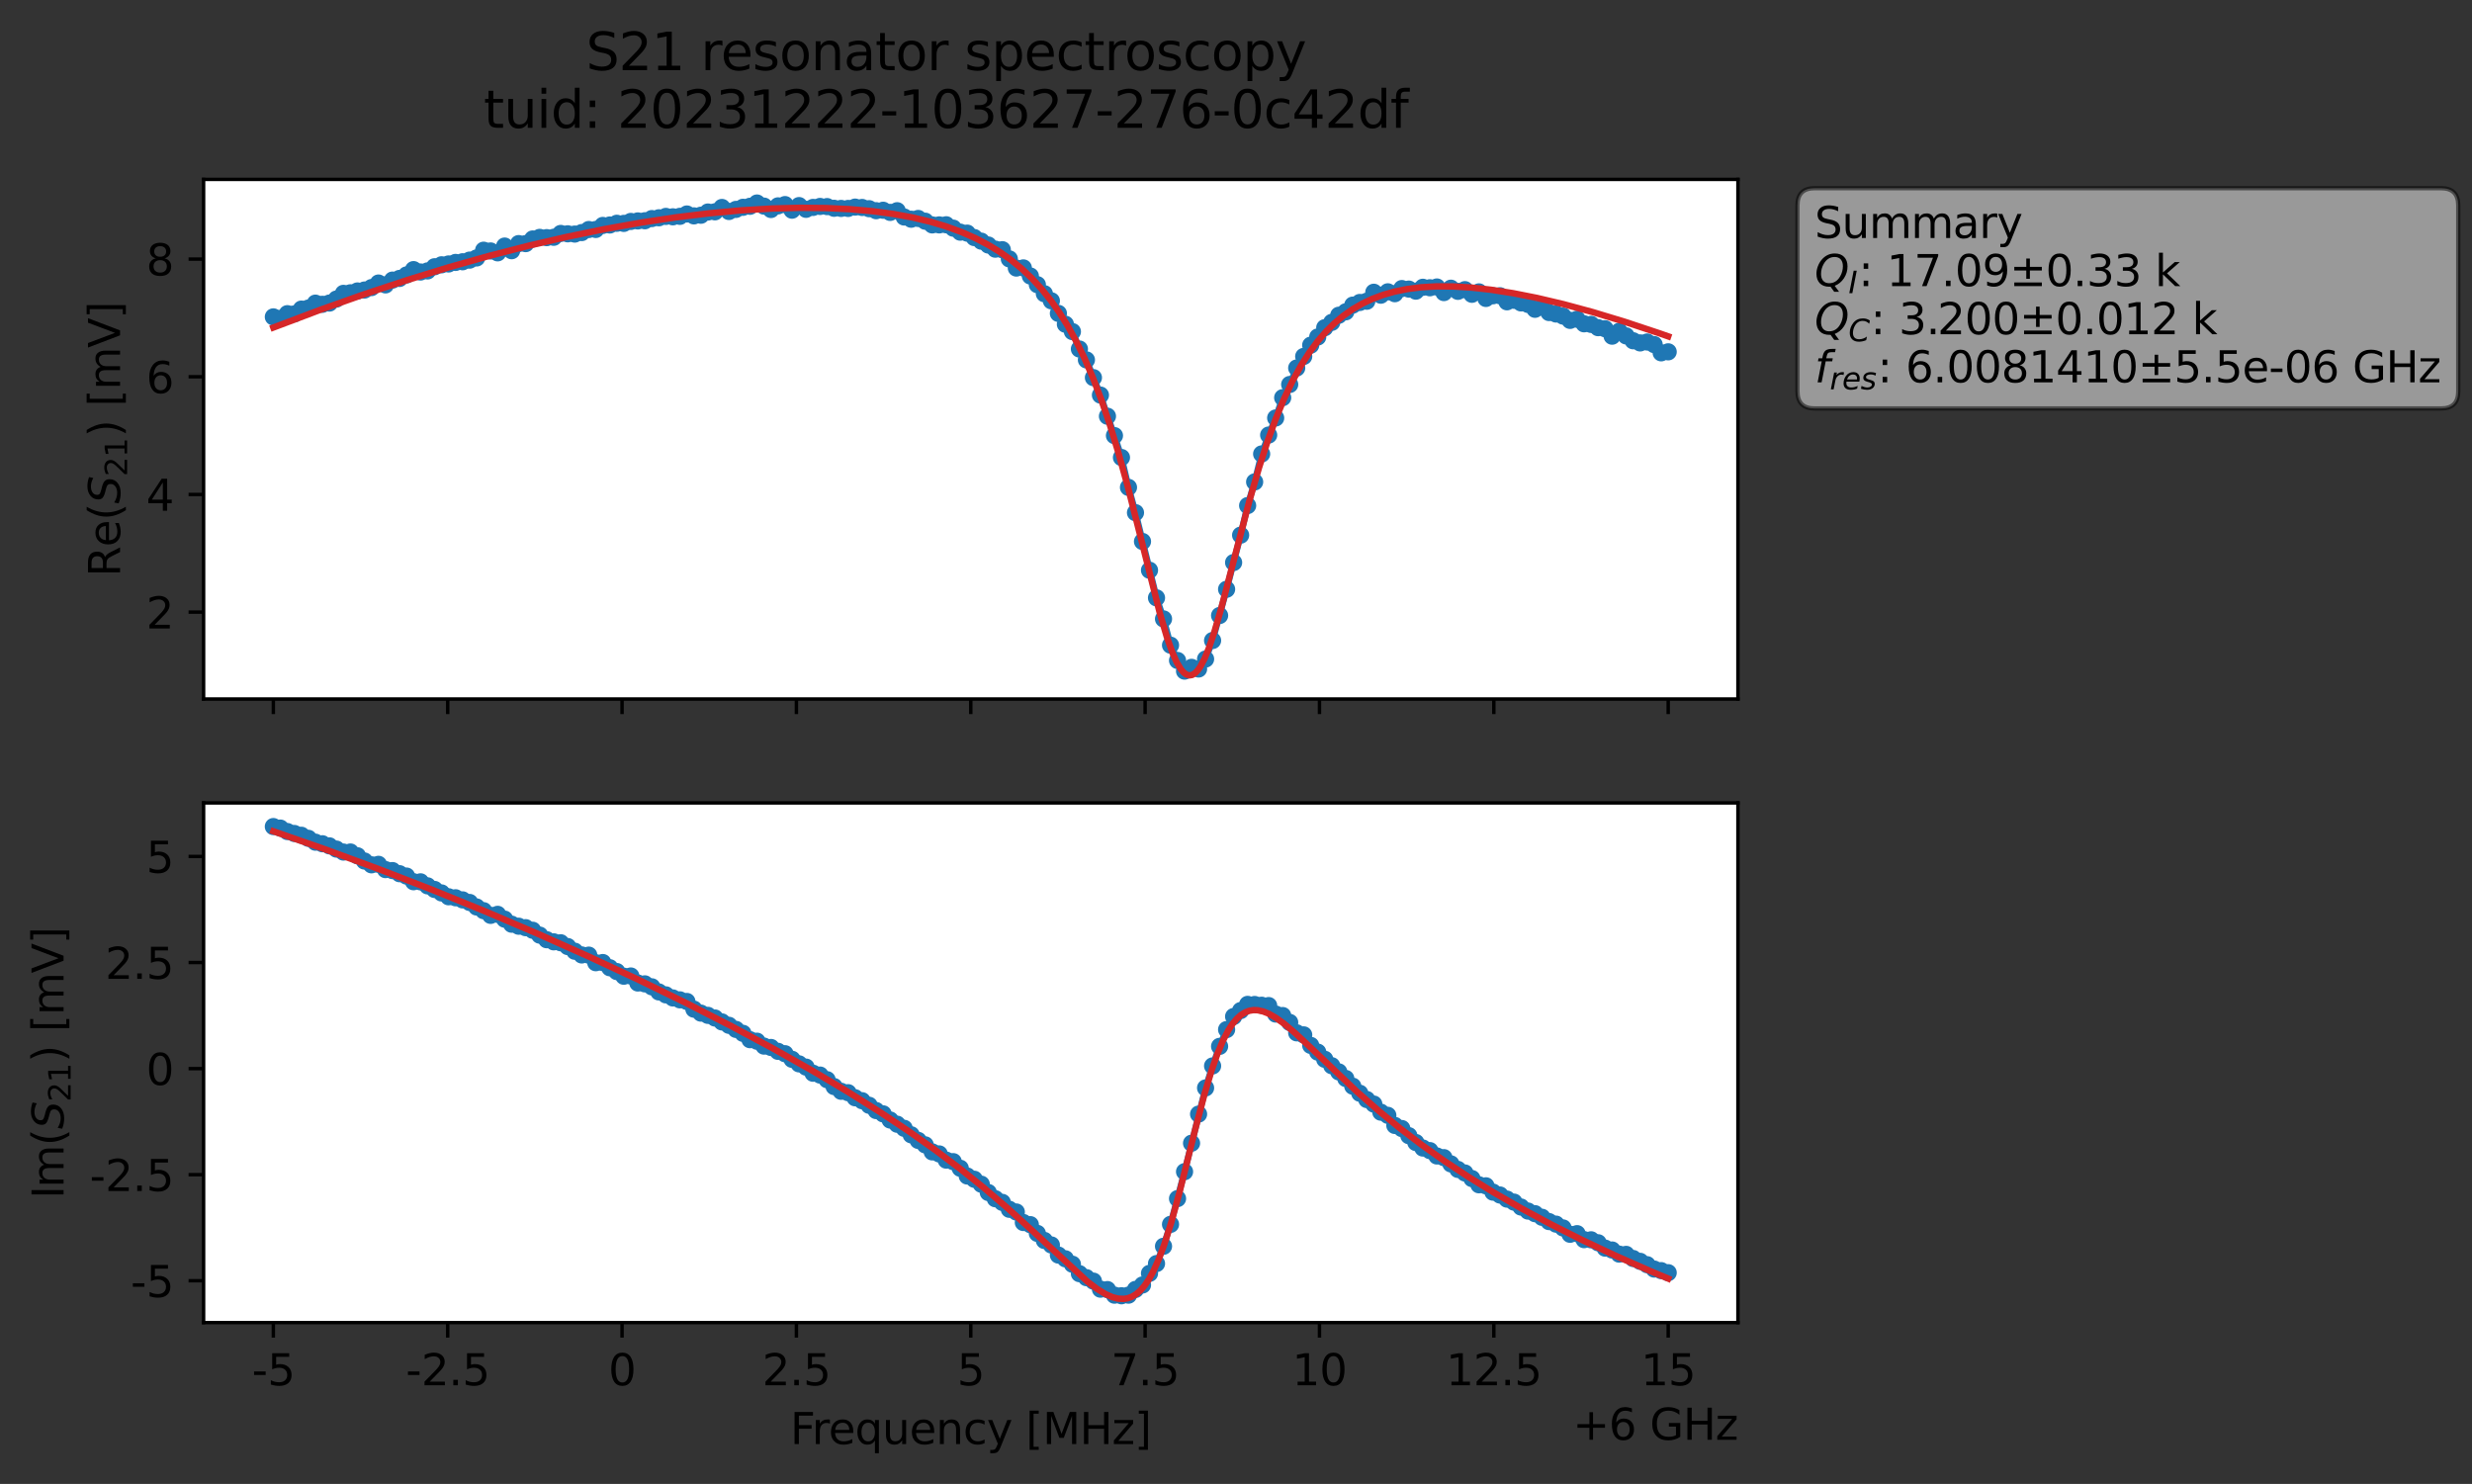 <?xml version="1.0" encoding="utf-8" standalone="no"?>
<!DOCTYPE svg PUBLIC "-//W3C//DTD SVG 1.1//EN"
  "http://www.w3.org/Graphics/SVG/1.1/DTD/svg11.dtd">
<svg xmlns:xlink="http://www.w3.org/1999/xlink" width="575.365pt" height="345.428pt" viewBox="0 0 575.365 345.428" xmlns="http://www.w3.org/2000/svg" version="1.1">
 <rect x="0" y="0" width="575.365" height="345.428" fill="#333333" stroke="none"/>
 <defs>
  <style type="text/css">*{stroke-linejoin: round; stroke-linecap: butt}</style>
 </defs>
 <g id="figure_1">
  <g id="patch_1">
   <path d="M 0 345.428 
L 575.365 345.428 
L 575.365 -0 
L 0 -0 
L 0 345.428 
z
" style="fill: none; opacity: 0"/>
  </g>
  <g id="axes_1">
   <g id="patch_2">
    <path d="M 47.389 162.72 
L 404.509 162.72 
L 404.509 41.76 
L 47.389 41.76 
z
" style="fill: #ffffff"/>
   </g>
   <g id="matplotlib.axis_1">
    <g id="xtick_1">
     <g id="line2d_1">
      <defs>
       <path id="m78aaf94c04" d="M 0 0 
L 0 3.5 
" style="stroke: #000000; stroke-width: 0.8"/>
      </defs>
      <g>
       <use xlink:href="#m78aaf94c04" x="63.622" y="162.72" style="stroke: #000000; stroke-width: 0.8"/>
      </g>
     </g>
    </g>
    <g id="xtick_2">
     <g id="line2d_2">
      <g>
       <use xlink:href="#m78aaf94c04" x="104.204" y="162.72" style="stroke: #000000; stroke-width: 0.8"/>
      </g>
     </g>
    </g>
    <g id="xtick_3">
     <g id="line2d_3">
      <g>
       <use xlink:href="#m78aaf94c04" x="144.785" y="162.72" style="stroke: #000000; stroke-width: 0.8"/>
      </g>
     </g>
    </g>
    <g id="xtick_4">
     <g id="line2d_4">
      <g>
       <use xlink:href="#m78aaf94c04" x="185.367" y="162.72" style="stroke: #000000; stroke-width: 0.8"/>
      </g>
     </g>
    </g>
    <g id="xtick_5">
     <g id="line2d_5">
      <g>
       <use xlink:href="#m78aaf94c04" x="225.949" y="162.72" style="stroke: #000000; stroke-width: 0.8"/>
      </g>
     </g>
    </g>
    <g id="xtick_6">
     <g id="line2d_6">
      <g>
       <use xlink:href="#m78aaf94c04" x="266.531" y="162.72" style="stroke: #000000; stroke-width: 0.8"/>
      </g>
     </g>
    </g>
    <g id="xtick_7">
     <g id="line2d_7">
      <g>
       <use xlink:href="#m78aaf94c04" x="307.113" y="162.72" style="stroke: #000000; stroke-width: 0.8"/>
      </g>
     </g>
    </g>
    <g id="xtick_8">
     <g id="line2d_8">
      <g>
       <use xlink:href="#m78aaf94c04" x="347.695" y="162.72" style="stroke: #000000; stroke-width: 0.8"/>
      </g>
     </g>
    </g>
    <g id="xtick_9">
     <g id="line2d_9">
      <g>
       <use xlink:href="#m78aaf94c04" x="388.276" y="162.72" style="stroke: #000000; stroke-width: 0.8"/>
      </g>
     </g>
    </g>
   </g>
   <g id="matplotlib.axis_2">
    <g id="ytick_1">
     <g id="line2d_10">
      <defs>
       <path id="me9bfc338d9" d="M 0 0 
L -3.5 0 
" style="stroke: #000000; stroke-width: 0.8"/>
      </defs>
      <g>
       <use xlink:href="#me9bfc338d9" x="47.389" y="142.494" style="stroke: #000000; stroke-width: 0.8"/>
      </g>
     </g>
     <g id="text_1">
      <!-- 2 -->
      <g transform="translate(34.027 146.294) scale(0.1 -0.1)">
       <defs>
        <path id="DejaVuSans-32" d="M 1228 531 
L 3431 531 
L 3431 0 
L 469 0 
L 469 531 
Q 828 903 1448 1529 
Q 2069 2156 2228 2338 
Q 2531 2678 2651 2914 
Q 2772 3150 2772 3378 
Q 2772 3750 2511 3984 
Q 2250 4219 1831 4219 
Q 1534 4219 1204 4116 
Q 875 4013 500 3803 
L 500 4441 
Q 881 4594 1212 4672 
Q 1544 4750 1819 4750 
Q 2544 4750 2975 4387 
Q 3406 4025 3406 3419 
Q 3406 3131 3298 2873 
Q 3191 2616 2906 2266 
Q 2828 2175 2409 1742 
Q 1991 1309 1228 531 
z
" transform="scale(0.016)"/>
       </defs>
       <use xlink:href="#DejaVuSans-32"/>
      </g>
     </g>
    </g>
    <g id="ytick_2">
     <g id="line2d_11">
      <g>
       <use xlink:href="#me9bfc338d9" x="47.389" y="115.099" style="stroke: #000000; stroke-width: 0.8"/>
      </g>
     </g>
     <g id="text_2">
      <!-- 4 -->
      <g transform="translate(34.027 118.898) scale(0.1 -0.1)">
       <defs>
        <path id="DejaVuSans-34" d="M 2419 4116 
L 825 1625 
L 2419 1625 
L 2419 4116 
z
M 2253 4666 
L 3047 4666 
L 3047 1625 
L 3713 1625 
L 3713 1100 
L 3047 1100 
L 3047 0 
L 2419 0 
L 2419 1100 
L 313 1100 
L 313 1709 
L 2253 4666 
z
" transform="scale(0.016)"/>
       </defs>
       <use xlink:href="#DejaVuSans-34"/>
      </g>
     </g>
    </g>
    <g id="ytick_3">
     <g id="line2d_12">
      <g>
       <use xlink:href="#me9bfc338d9" x="47.389" y="87.703" style="stroke: #000000; stroke-width: 0.8"/>
      </g>
     </g>
     <g id="text_3">
      <!-- 6 -->
      <g transform="translate(34.027 91.502) scale(0.1 -0.1)">
       <defs>
        <path id="DejaVuSans-36" d="M 2113 2584 
Q 1688 2584 1439 2293 
Q 1191 2003 1191 1497 
Q 1191 994 1439 701 
Q 1688 409 2113 409 
Q 2538 409 2786 701 
Q 3034 994 3034 1497 
Q 3034 2003 2786 2293 
Q 2538 2584 2113 2584 
z
M 3366 4563 
L 3366 3988 
Q 3128 4100 2886 4159 
Q 2644 4219 2406 4219 
Q 1781 4219 1451 3797 
Q 1122 3375 1075 2522 
Q 1259 2794 1537 2939 
Q 1816 3084 2150 3084 
Q 2853 3084 3261 2657 
Q 3669 2231 3669 1497 
Q 3669 778 3244 343 
Q 2819 -91 2113 -91 
Q 1303 -91 875 529 
Q 447 1150 447 2328 
Q 447 3434 972 4092 
Q 1497 4750 2381 4750 
Q 2619 4750 2861 4703 
Q 3103 4656 3366 4563 
z
" transform="scale(0.016)"/>
       </defs>
       <use xlink:href="#DejaVuSans-36"/>
      </g>
     </g>
    </g>
    <g id="ytick_4">
     <g id="line2d_13">
      <g>
       <use xlink:href="#me9bfc338d9" x="47.389" y="60.307" style="stroke: #000000; stroke-width: 0.8"/>
      </g>
     </g>
     <g id="text_4">
      <!-- 8 -->
      <g transform="translate(34.027 64.106) scale(0.1 -0.1)">
       <defs>
        <path id="DejaVuSans-38" d="M 2034 2216 
Q 1584 2216 1326 1975 
Q 1069 1734 1069 1313 
Q 1069 891 1326 650 
Q 1584 409 2034 409 
Q 2484 409 2743 651 
Q 3003 894 3003 1313 
Q 3003 1734 2745 1975 
Q 2488 2216 2034 2216 
z
M 1403 2484 
Q 997 2584 770 2862 
Q 544 3141 544 3541 
Q 544 4100 942 4425 
Q 1341 4750 2034 4750 
Q 2731 4750 3128 4425 
Q 3525 4100 3525 3541 
Q 3525 3141 3298 2862 
Q 3072 2584 2669 2484 
Q 3125 2378 3379 2068 
Q 3634 1759 3634 1313 
Q 3634 634 3220 271 
Q 2806 -91 2034 -91 
Q 1263 -91 848 271 
Q 434 634 434 1313 
Q 434 1759 690 2068 
Q 947 2378 1403 2484 
z
M 1172 3481 
Q 1172 3119 1398 2916 
Q 1625 2713 2034 2713 
Q 2441 2713 2670 2916 
Q 2900 3119 2900 3481 
Q 2900 3844 2670 4047 
Q 2441 4250 2034 4250 
Q 1625 4250 1398 4047 
Q 1172 3844 1172 3481 
z
" transform="scale(0.016)"/>
       </defs>
       <use xlink:href="#DejaVuSans-38"/>
      </g>
     </g>
    </g>
    <g id="text_5">
     <!-- Re$(S_{21})$ [mV] -->
     <g transform="translate(27.947 134.24) rotate(-90) scale(0.1 -0.1)">
      <defs>
       <path id="DejaVuSans-52" d="M 2841 2188 
Q 3044 2119 3236 1894 
Q 3428 1669 3622 1275 
L 4263 0 
L 3584 0 
L 2988 1197 
Q 2756 1666 2539 1819 
Q 2322 1972 1947 1972 
L 1259 1972 
L 1259 0 
L 628 0 
L 628 4666 
L 2053 4666 
Q 2853 4666 3247 4331 
Q 3641 3997 3641 3322 
Q 3641 2881 3436 2590 
Q 3231 2300 2841 2188 
z
M 1259 4147 
L 1259 2491 
L 2053 2491 
Q 2509 2491 2742 2702 
Q 2975 2913 2975 3322 
Q 2975 3731 2742 3939 
Q 2509 4147 2053 4147 
L 1259 4147 
z
" transform="scale(0.016)"/>
       <path id="DejaVuSans-65" d="M 3597 1894 
L 3597 1613 
L 953 1613 
Q 991 1019 1311 708 
Q 1631 397 2203 397 
Q 2534 397 2845 478 
Q 3156 559 3463 722 
L 3463 178 
Q 3153 47 2828 -22 
Q 2503 -91 2169 -91 
Q 1331 -91 842 396 
Q 353 884 353 1716 
Q 353 2575 817 3079 
Q 1281 3584 2069 3584 
Q 2775 3584 3186 3129 
Q 3597 2675 3597 1894 
z
M 3022 2063 
Q 3016 2534 2758 2815 
Q 2500 3097 2075 3097 
Q 1594 3097 1305 2825 
Q 1016 2553 972 2059 
L 3022 2063 
z
" transform="scale(0.016)"/>
       <path id="DejaVuSans-28" d="M 1984 4856 
Q 1566 4138 1362 3434 
Q 1159 2731 1159 2009 
Q 1159 1288 1364 580 
Q 1569 -128 1984 -844 
L 1484 -844 
Q 1016 -109 783 600 
Q 550 1309 550 2009 
Q 550 2706 781 3412 
Q 1013 4119 1484 4856 
L 1984 4856 
z
" transform="scale(0.016)"/>
       <path id="DejaVuSans-Oblique-53" d="M 3859 4513 
L 3738 3897 
Q 3422 4066 3111 4152 
Q 2800 4238 2509 4238 
Q 1944 4238 1609 3991 
Q 1275 3744 1275 3334 
Q 1275 3109 1398 2989 
Q 1522 2869 2034 2731 
L 2413 2638 
Q 3053 2472 3303 2217 
Q 3553 1963 3553 1503 
Q 3553 797 2998 353 
Q 2444 -91 1538 -91 
Q 1166 -91 791 -17 
Q 416 56 38 206 
L 166 856 
Q 513 641 861 531 
Q 1209 422 1556 422 
Q 2147 422 2503 684 
Q 2859 947 2859 1369 
Q 2859 1650 2717 1795 
Q 2575 1941 2106 2059 
L 1728 2156 
Q 1081 2325 845 2545 
Q 609 2766 609 3163 
Q 609 3859 1145 4304 
Q 1681 4750 2541 4750 
Q 2875 4750 3203 4690 
Q 3531 4631 3859 4513 
z
" transform="scale(0.016)"/>
       <path id="DejaVuSans-31" d="M 794 531 
L 1825 531 
L 1825 4091 
L 703 3866 
L 703 4441 
L 1819 4666 
L 2450 4666 
L 2450 531 
L 3481 531 
L 3481 0 
L 794 0 
L 794 531 
z
" transform="scale(0.016)"/>
       <path id="DejaVuSans-29" d="M 513 4856 
L 1013 4856 
Q 1481 4119 1714 3412 
Q 1947 2706 1947 2009 
Q 1947 1309 1714 600 
Q 1481 -109 1013 -844 
L 513 -844 
Q 928 -128 1133 580 
Q 1338 1288 1338 2009 
Q 1338 2731 1133 3434 
Q 928 4138 513 4856 
z
" transform="scale(0.016)"/>
       <path id="DejaVuSans-20" transform="scale(0.016)"/>
       <path id="DejaVuSans-5b" d="M 550 4863 
L 1875 4863 
L 1875 4416 
L 1125 4416 
L 1125 -397 
L 1875 -397 
L 1875 -844 
L 550 -844 
L 550 4863 
z
" transform="scale(0.016)"/>
       <path id="DejaVuSans-6d" d="M 3328 2828 
Q 3544 3216 3844 3400 
Q 4144 3584 4550 3584 
Q 5097 3584 5394 3201 
Q 5691 2819 5691 2113 
L 5691 0 
L 5113 0 
L 5113 2094 
Q 5113 2597 4934 2840 
Q 4756 3084 4391 3084 
Q 3944 3084 3684 2787 
Q 3425 2491 3425 1978 
L 3425 0 
L 2847 0 
L 2847 2094 
Q 2847 2600 2669 2842 
Q 2491 3084 2119 3084 
Q 1678 3084 1418 2786 
Q 1159 2488 1159 1978 
L 1159 0 
L 581 0 
L 581 3500 
L 1159 3500 
L 1159 2956 
Q 1356 3278 1631 3431 
Q 1906 3584 2284 3584 
Q 2666 3584 2933 3390 
Q 3200 3197 3328 2828 
z
" transform="scale(0.016)"/>
       <path id="DejaVuSans-56" d="M 1831 0 
L 50 4666 
L 709 4666 
L 2188 738 
L 3669 4666 
L 4325 4666 
L 2547 0 
L 1831 0 
z
" transform="scale(0.016)"/>
       <path id="DejaVuSans-5d" d="M 1947 4863 
L 1947 -844 
L 622 -844 
L 622 -397 
L 1369 -397 
L 1369 4416 
L 622 4416 
L 622 4863 
L 1947 4863 
z
" transform="scale(0.016)"/>
      </defs>
      <use xlink:href="#DejaVuSans-52" transform="translate(0 0.016)"/>
      <use xlink:href="#DejaVuSans-65" transform="translate(69.482 0.016)"/>
      <use xlink:href="#DejaVuSans-28" transform="translate(131.006 0.016)"/>
      <use xlink:href="#DejaVuSans-Oblique-53" transform="translate(170.02 0.016)"/>
      <use xlink:href="#DejaVuSans-32" transform="translate(233.496 -16.391) scale(0.7)"/>
      <use xlink:href="#DejaVuSans-31" transform="translate(278.032 -16.391) scale(0.7)"/>
      <use xlink:href="#DejaVuSans-29" transform="translate(325.303 0.016)"/>
      <use xlink:href="#DejaVuSans-20" transform="translate(364.316 0.016)"/>
      <use xlink:href="#DejaVuSans-5b" transform="translate(396.104 0.016)"/>
      <use xlink:href="#DejaVuSans-6d" transform="translate(435.117 0.016)"/>
      <use xlink:href="#DejaVuSans-56" transform="translate(532.529 0.016)"/>
      <use xlink:href="#DejaVuSans-5d" transform="translate(600.938 0.016)"/>
     </g>
    </g>
   </g>
   <g id="line2d_14">
    <path d="M 63.622 73.764 
L 65.253 74.129 
L 66.885 73.021 
L 68.516 73.076 
L 70.148 71.954 
L 71.779 71.713 
L 73.41 70.568 
L 75.042 70.836 
L 76.673 70.547 
L 78.305 69.614 
L 79.936 68.288 
L 81.568 68.157 
L 83.199 67.733 
L 84.83 67.513 
L 86.462 66.944 
L 88.093 65.886 
L 89.725 66.317 
L 91.356 65.202 
L 92.988 64.815 
L 94.619 64.005 
L 96.25 62.762 
L 97.882 63.318 
L 99.513 63.065 
L 101.145 62.095 
L 102.776 61.641 
L 104.408 61.445 
L 106.039 61.09 
L 107.67 60.934 
L 109.302 60.551 
L 110.933 60.045 
L 112.565 58.247 
L 114.196 58.421 
L 115.828 58.854 
L 117.459 57.28 
L 119.09 58.357 
L 120.722 56.706 
L 122.353 56.712 
L 123.985 55.629 
L 125.616 55.259 
L 127.248 55.318 
L 128.879 55.235 
L 130.51 54.342 
L 133.773 54.489 
L 135.405 54.138 
L 137.036 53.431 
L 138.668 53.417 
L 140.299 52.48 
L 141.93 52.376 
L 143.562 51.975 
L 145.193 52.004 
L 146.825 51.546 
L 150.088 51.388 
L 151.719 50.879 
L 153.35 50.698 
L 154.982 50.376 
L 156.613 50.472 
L 158.245 50.36 
L 159.876 49.814 
L 161.508 50.252 
L 163.139 50.101 
L 164.77 49.354 
L 166.402 49.309 
L 168.033 48.294 
L 169.665 49.231 
L 172.928 48.256 
L 174.559 48.019 
L 176.19 47.258 
L 179.453 48.768 
L 181.085 47.923 
L 182.716 47.626 
L 184.348 48.926 
L 185.979 47.857 
L 187.61 48.728 
L 189.242 48.283 
L 190.873 48.055 
L 192.505 48.09 
L 194.136 48.482 
L 197.399 48.518 
L 199.03 48.209 
L 200.662 48.296 
L 202.293 48.58 
L 203.925 49.047 
L 205.556 48.943 
L 207.188 49.443 
L 208.819 49.053 
L 210.45 50.515 
L 212.082 51.03 
L 213.713 50.854 
L 215.345 51.491 
L 216.976 52.353 
L 220.239 52.325 
L 221.87 53.112 
L 223.502 54.042 
L 225.133 54.271 
L 226.765 55.299 
L 230.028 57.037 
L 231.659 58.001 
L 233.29 58.125 
L 236.553 62.395 
L 238.185 62.364 
L 241.448 66.267 
L 243.079 68.37 
L 244.711 70.029 
L 246.342 72.953 
L 247.973 75.476 
L 249.605 77.191 
L 251.236 81.242 
L 252.868 83.778 
L 256.131 91.968 
L 257.762 96.891 
L 259.393 101.405 
L 261.025 106.501 
L 262.656 113.456 
L 264.288 119.341 
L 269.182 139.172 
L 270.813 144.075 
L 272.445 150.186 
L 274.076 153.748 
L 275.708 156.224 
L 277.339 155.348 
L 278.971 155.728 
L 280.602 153.414 
L 282.233 149.099 
L 285.496 137.167 
L 288.759 124.575 
L 290.391 117.691 
L 292.022 112.186 
L 293.653 105.67 
L 295.285 101.271 
L 296.916 97.297 
L 298.548 92.572 
L 300.179 89.502 
L 301.811 85.663 
L 305.073 80.35 
L 306.705 78.448 
L 308.336 76.289 
L 309.968 75.044 
L 311.599 73.387 
L 313.231 72.584 
L 314.862 71.026 
L 316.493 70.409 
L 318.125 70.12 
L 319.756 68.032 
L 321.388 68.716 
L 323.019 67.931 
L 324.651 68.367 
L 326.282 67.17 
L 327.913 67.295 
L 329.545 67.775 
L 331.176 66.874 
L 332.808 66.986 
L 334.439 66.805 
L 336.071 68.106 
L 337.702 67.089 
L 339.333 67.819 
L 340.965 67.428 
L 342.596 68.503 
L 344.228 67.949 
L 345.859 69.473 
L 347.491 68.851 
L 349.122 68.842 
L 350.753 70.255 
L 352.385 69.901 
L 354.016 70.512 
L 355.648 70.862 
L 357.279 71.997 
L 358.911 71.495 
L 360.542 72.756 
L 362.173 73.1 
L 363.805 73.578 
L 365.436 74.579 
L 367.068 74.309 
L 368.699 75.375 
L 370.331 75.514 
L 371.962 76.273 
L 373.593 76.527 
L 375.225 78.253 
L 376.856 77.126 
L 380.119 79.323 
L 381.751 79.823 
L 383.382 79.613 
L 385.013 80.215 
L 386.645 82.132 
L 388.276 81.899 
L 388.276 81.899 
" clip-path="url(#p3a9fc1acf5)" style="fill: none; stroke: #1f77b4; stroke-width: 1.5; stroke-linecap: square"/>
    <defs>
     <path id="m15e8bef86b" d="M 0 1.5 
C 0.398 1.5 0.779 1.342 1.061 1.061 
C 1.342 0.779 1.5 0.398 1.5 0 
C 1.5 -0.398 1.342 -0.779 1.061 -1.061 
C 0.779 -1.342 0.398 -1.5 0 -1.5 
C -0.398 -1.5 -0.779 -1.342 -1.061 -1.061 
C -1.342 -0.779 -1.5 -0.398 -1.5 0 
C -1.5 0.398 -1.342 0.779 -1.061 1.061 
C -0.779 1.342 -0.398 1.5 0 1.5 
z
" style="stroke: #1f77b4"/>
    </defs>
    <g clip-path="url(#p3a9fc1acf5)">
     <use xlink:href="#m15e8bef86b" x="63.622" y="73.764" style="fill: #1f77b4; stroke: #1f77b4"/>
     <use xlink:href="#m15e8bef86b" x="65.253" y="74.129" style="fill: #1f77b4; stroke: #1f77b4"/>
     <use xlink:href="#m15e8bef86b" x="66.885" y="73.021" style="fill: #1f77b4; stroke: #1f77b4"/>
     <use xlink:href="#m15e8bef86b" x="68.516" y="73.076" style="fill: #1f77b4; stroke: #1f77b4"/>
     <use xlink:href="#m15e8bef86b" x="70.148" y="71.954" style="fill: #1f77b4; stroke: #1f77b4"/>
     <use xlink:href="#m15e8bef86b" x="71.779" y="71.713" style="fill: #1f77b4; stroke: #1f77b4"/>
     <use xlink:href="#m15e8bef86b" x="73.41" y="70.568" style="fill: #1f77b4; stroke: #1f77b4"/>
     <use xlink:href="#m15e8bef86b" x="75.042" y="70.836" style="fill: #1f77b4; stroke: #1f77b4"/>
     <use xlink:href="#m15e8bef86b" x="76.673" y="70.547" style="fill: #1f77b4; stroke: #1f77b4"/>
     <use xlink:href="#m15e8bef86b" x="78.305" y="69.614" style="fill: #1f77b4; stroke: #1f77b4"/>
     <use xlink:href="#m15e8bef86b" x="79.936" y="68.288" style="fill: #1f77b4; stroke: #1f77b4"/>
     <use xlink:href="#m15e8bef86b" x="81.568" y="68.157" style="fill: #1f77b4; stroke: #1f77b4"/>
     <use xlink:href="#m15e8bef86b" x="83.199" y="67.733" style="fill: #1f77b4; stroke: #1f77b4"/>
     <use xlink:href="#m15e8bef86b" x="84.83" y="67.513" style="fill: #1f77b4; stroke: #1f77b4"/>
     <use xlink:href="#m15e8bef86b" x="86.462" y="66.944" style="fill: #1f77b4; stroke: #1f77b4"/>
     <use xlink:href="#m15e8bef86b" x="88.093" y="65.886" style="fill: #1f77b4; stroke: #1f77b4"/>
     <use xlink:href="#m15e8bef86b" x="89.725" y="66.317" style="fill: #1f77b4; stroke: #1f77b4"/>
     <use xlink:href="#m15e8bef86b" x="91.356" y="65.202" style="fill: #1f77b4; stroke: #1f77b4"/>
     <use xlink:href="#m15e8bef86b" x="92.988" y="64.815" style="fill: #1f77b4; stroke: #1f77b4"/>
     <use xlink:href="#m15e8bef86b" x="94.619" y="64.005" style="fill: #1f77b4; stroke: #1f77b4"/>
     <use xlink:href="#m15e8bef86b" x="96.25" y="62.762" style="fill: #1f77b4; stroke: #1f77b4"/>
     <use xlink:href="#m15e8bef86b" x="97.882" y="63.318" style="fill: #1f77b4; stroke: #1f77b4"/>
     <use xlink:href="#m15e8bef86b" x="99.513" y="63.065" style="fill: #1f77b4; stroke: #1f77b4"/>
     <use xlink:href="#m15e8bef86b" x="101.145" y="62.095" style="fill: #1f77b4; stroke: #1f77b4"/>
     <use xlink:href="#m15e8bef86b" x="102.776" y="61.641" style="fill: #1f77b4; stroke: #1f77b4"/>
     <use xlink:href="#m15e8bef86b" x="104.408" y="61.445" style="fill: #1f77b4; stroke: #1f77b4"/>
     <use xlink:href="#m15e8bef86b" x="106.039" y="61.09" style="fill: #1f77b4; stroke: #1f77b4"/>
     <use xlink:href="#m15e8bef86b" x="107.67" y="60.934" style="fill: #1f77b4; stroke: #1f77b4"/>
     <use xlink:href="#m15e8bef86b" x="109.302" y="60.551" style="fill: #1f77b4; stroke: #1f77b4"/>
     <use xlink:href="#m15e8bef86b" x="110.933" y="60.045" style="fill: #1f77b4; stroke: #1f77b4"/>
     <use xlink:href="#m15e8bef86b" x="112.565" y="58.247" style="fill: #1f77b4; stroke: #1f77b4"/>
     <use xlink:href="#m15e8bef86b" x="114.196" y="58.421" style="fill: #1f77b4; stroke: #1f77b4"/>
     <use xlink:href="#m15e8bef86b" x="115.828" y="58.854" style="fill: #1f77b4; stroke: #1f77b4"/>
     <use xlink:href="#m15e8bef86b" x="117.459" y="57.28" style="fill: #1f77b4; stroke: #1f77b4"/>
     <use xlink:href="#m15e8bef86b" x="119.09" y="58.357" style="fill: #1f77b4; stroke: #1f77b4"/>
     <use xlink:href="#m15e8bef86b" x="120.722" y="56.706" style="fill: #1f77b4; stroke: #1f77b4"/>
     <use xlink:href="#m15e8bef86b" x="122.353" y="56.712" style="fill: #1f77b4; stroke: #1f77b4"/>
     <use xlink:href="#m15e8bef86b" x="123.985" y="55.629" style="fill: #1f77b4; stroke: #1f77b4"/>
     <use xlink:href="#m15e8bef86b" x="125.616" y="55.259" style="fill: #1f77b4; stroke: #1f77b4"/>
     <use xlink:href="#m15e8bef86b" x="127.248" y="55.318" style="fill: #1f77b4; stroke: #1f77b4"/>
     <use xlink:href="#m15e8bef86b" x="128.879" y="55.235" style="fill: #1f77b4; stroke: #1f77b4"/>
     <use xlink:href="#m15e8bef86b" x="130.51" y="54.342" style="fill: #1f77b4; stroke: #1f77b4"/>
     <use xlink:href="#m15e8bef86b" x="132.142" y="54.427" style="fill: #1f77b4; stroke: #1f77b4"/>
     <use xlink:href="#m15e8bef86b" x="133.773" y="54.489" style="fill: #1f77b4; stroke: #1f77b4"/>
     <use xlink:href="#m15e8bef86b" x="135.405" y="54.138" style="fill: #1f77b4; stroke: #1f77b4"/>
     <use xlink:href="#m15e8bef86b" x="137.036" y="53.431" style="fill: #1f77b4; stroke: #1f77b4"/>
     <use xlink:href="#m15e8bef86b" x="138.668" y="53.417" style="fill: #1f77b4; stroke: #1f77b4"/>
     <use xlink:href="#m15e8bef86b" x="140.299" y="52.48" style="fill: #1f77b4; stroke: #1f77b4"/>
     <use xlink:href="#m15e8bef86b" x="141.93" y="52.376" style="fill: #1f77b4; stroke: #1f77b4"/>
     <use xlink:href="#m15e8bef86b" x="143.562" y="51.975" style="fill: #1f77b4; stroke: #1f77b4"/>
     <use xlink:href="#m15e8bef86b" x="145.193" y="52.004" style="fill: #1f77b4; stroke: #1f77b4"/>
     <use xlink:href="#m15e8bef86b" x="146.825" y="51.546" style="fill: #1f77b4; stroke: #1f77b4"/>
     <use xlink:href="#m15e8bef86b" x="148.456" y="51.428" style="fill: #1f77b4; stroke: #1f77b4"/>
     <use xlink:href="#m15e8bef86b" x="150.088" y="51.388" style="fill: #1f77b4; stroke: #1f77b4"/>
     <use xlink:href="#m15e8bef86b" x="151.719" y="50.879" style="fill: #1f77b4; stroke: #1f77b4"/>
     <use xlink:href="#m15e8bef86b" x="153.35" y="50.698" style="fill: #1f77b4; stroke: #1f77b4"/>
     <use xlink:href="#m15e8bef86b" x="154.982" y="50.376" style="fill: #1f77b4; stroke: #1f77b4"/>
     <use xlink:href="#m15e8bef86b" x="156.613" y="50.472" style="fill: #1f77b4; stroke: #1f77b4"/>
     <use xlink:href="#m15e8bef86b" x="158.245" y="50.36" style="fill: #1f77b4; stroke: #1f77b4"/>
     <use xlink:href="#m15e8bef86b" x="159.876" y="49.814" style="fill: #1f77b4; stroke: #1f77b4"/>
     <use xlink:href="#m15e8bef86b" x="161.508" y="50.252" style="fill: #1f77b4; stroke: #1f77b4"/>
     <use xlink:href="#m15e8bef86b" x="163.139" y="50.101" style="fill: #1f77b4; stroke: #1f77b4"/>
     <use xlink:href="#m15e8bef86b" x="164.77" y="49.354" style="fill: #1f77b4; stroke: #1f77b4"/>
     <use xlink:href="#m15e8bef86b" x="166.402" y="49.309" style="fill: #1f77b4; stroke: #1f77b4"/>
     <use xlink:href="#m15e8bef86b" x="168.033" y="48.294" style="fill: #1f77b4; stroke: #1f77b4"/>
     <use xlink:href="#m15e8bef86b" x="169.665" y="49.231" style="fill: #1f77b4; stroke: #1f77b4"/>
     <use xlink:href="#m15e8bef86b" x="171.296" y="48.746" style="fill: #1f77b4; stroke: #1f77b4"/>
     <use xlink:href="#m15e8bef86b" x="172.928" y="48.256" style="fill: #1f77b4; stroke: #1f77b4"/>
     <use xlink:href="#m15e8bef86b" x="174.559" y="48.019" style="fill: #1f77b4; stroke: #1f77b4"/>
     <use xlink:href="#m15e8bef86b" x="176.19" y="47.258" style="fill: #1f77b4; stroke: #1f77b4"/>
     <use xlink:href="#m15e8bef86b" x="177.822" y="47.979" style="fill: #1f77b4; stroke: #1f77b4"/>
     <use xlink:href="#m15e8bef86b" x="179.453" y="48.768" style="fill: #1f77b4; stroke: #1f77b4"/>
     <use xlink:href="#m15e8bef86b" x="181.085" y="47.923" style="fill: #1f77b4; stroke: #1f77b4"/>
     <use xlink:href="#m15e8bef86b" x="182.716" y="47.626" style="fill: #1f77b4; stroke: #1f77b4"/>
     <use xlink:href="#m15e8bef86b" x="184.348" y="48.926" style="fill: #1f77b4; stroke: #1f77b4"/>
     <use xlink:href="#m15e8bef86b" x="185.979" y="47.857" style="fill: #1f77b4; stroke: #1f77b4"/>
     <use xlink:href="#m15e8bef86b" x="187.61" y="48.728" style="fill: #1f77b4; stroke: #1f77b4"/>
     <use xlink:href="#m15e8bef86b" x="189.242" y="48.283" style="fill: #1f77b4; stroke: #1f77b4"/>
     <use xlink:href="#m15e8bef86b" x="190.873" y="48.055" style="fill: #1f77b4; stroke: #1f77b4"/>
     <use xlink:href="#m15e8bef86b" x="192.505" y="48.09" style="fill: #1f77b4; stroke: #1f77b4"/>
     <use xlink:href="#m15e8bef86b" x="194.136" y="48.482" style="fill: #1f77b4; stroke: #1f77b4"/>
     <use xlink:href="#m15e8bef86b" x="195.768" y="48.515" style="fill: #1f77b4; stroke: #1f77b4"/>
     <use xlink:href="#m15e8bef86b" x="197.399" y="48.518" style="fill: #1f77b4; stroke: #1f77b4"/>
     <use xlink:href="#m15e8bef86b" x="199.03" y="48.209" style="fill: #1f77b4; stroke: #1f77b4"/>
     <use xlink:href="#m15e8bef86b" x="200.662" y="48.296" style="fill: #1f77b4; stroke: #1f77b4"/>
     <use xlink:href="#m15e8bef86b" x="202.293" y="48.58" style="fill: #1f77b4; stroke: #1f77b4"/>
     <use xlink:href="#m15e8bef86b" x="203.925" y="49.047" style="fill: #1f77b4; stroke: #1f77b4"/>
     <use xlink:href="#m15e8bef86b" x="205.556" y="48.943" style="fill: #1f77b4; stroke: #1f77b4"/>
     <use xlink:href="#m15e8bef86b" x="207.188" y="49.443" style="fill: #1f77b4; stroke: #1f77b4"/>
     <use xlink:href="#m15e8bef86b" x="208.819" y="49.053" style="fill: #1f77b4; stroke: #1f77b4"/>
     <use xlink:href="#m15e8bef86b" x="210.45" y="50.515" style="fill: #1f77b4; stroke: #1f77b4"/>
     <use xlink:href="#m15e8bef86b" x="212.082" y="51.03" style="fill: #1f77b4; stroke: #1f77b4"/>
     <use xlink:href="#m15e8bef86b" x="213.713" y="50.854" style="fill: #1f77b4; stroke: #1f77b4"/>
     <use xlink:href="#m15e8bef86b" x="215.345" y="51.491" style="fill: #1f77b4; stroke: #1f77b4"/>
     <use xlink:href="#m15e8bef86b" x="216.976" y="52.353" style="fill: #1f77b4; stroke: #1f77b4"/>
     <use xlink:href="#m15e8bef86b" x="218.608" y="52.352" style="fill: #1f77b4; stroke: #1f77b4"/>
     <use xlink:href="#m15e8bef86b" x="220.239" y="52.325" style="fill: #1f77b4; stroke: #1f77b4"/>
     <use xlink:href="#m15e8bef86b" x="221.87" y="53.112" style="fill: #1f77b4; stroke: #1f77b4"/>
     <use xlink:href="#m15e8bef86b" x="223.502" y="54.042" style="fill: #1f77b4; stroke: #1f77b4"/>
     <use xlink:href="#m15e8bef86b" x="225.133" y="54.271" style="fill: #1f77b4; stroke: #1f77b4"/>
     <use xlink:href="#m15e8bef86b" x="226.765" y="55.299" style="fill: #1f77b4; stroke: #1f77b4"/>
     <use xlink:href="#m15e8bef86b" x="228.396" y="56.14" style="fill: #1f77b4; stroke: #1f77b4"/>
     <use xlink:href="#m15e8bef86b" x="230.028" y="57.037" style="fill: #1f77b4; stroke: #1f77b4"/>
     <use xlink:href="#m15e8bef86b" x="231.659" y="58.001" style="fill: #1f77b4; stroke: #1f77b4"/>
     <use xlink:href="#m15e8bef86b" x="233.29" y="58.125" style="fill: #1f77b4; stroke: #1f77b4"/>
     <use xlink:href="#m15e8bef86b" x="234.922" y="60.265" style="fill: #1f77b4; stroke: #1f77b4"/>
     <use xlink:href="#m15e8bef86b" x="236.553" y="62.395" style="fill: #1f77b4; stroke: #1f77b4"/>
     <use xlink:href="#m15e8bef86b" x="238.185" y="62.364" style="fill: #1f77b4; stroke: #1f77b4"/>
     <use xlink:href="#m15e8bef86b" x="239.816" y="64.248" style="fill: #1f77b4; stroke: #1f77b4"/>
     <use xlink:href="#m15e8bef86b" x="241.448" y="66.267" style="fill: #1f77b4; stroke: #1f77b4"/>
     <use xlink:href="#m15e8bef86b" x="243.079" y="68.37" style="fill: #1f77b4; stroke: #1f77b4"/>
     <use xlink:href="#m15e8bef86b" x="244.711" y="70.029" style="fill: #1f77b4; stroke: #1f77b4"/>
     <use xlink:href="#m15e8bef86b" x="246.342" y="72.953" style="fill: #1f77b4; stroke: #1f77b4"/>
     <use xlink:href="#m15e8bef86b" x="247.973" y="75.476" style="fill: #1f77b4; stroke: #1f77b4"/>
     <use xlink:href="#m15e8bef86b" x="249.605" y="77.191" style="fill: #1f77b4; stroke: #1f77b4"/>
     <use xlink:href="#m15e8bef86b" x="251.236" y="81.242" style="fill: #1f77b4; stroke: #1f77b4"/>
     <use xlink:href="#m15e8bef86b" x="252.868" y="83.778" style="fill: #1f77b4; stroke: #1f77b4"/>
     <use xlink:href="#m15e8bef86b" x="254.499" y="87.908" style="fill: #1f77b4; stroke: #1f77b4"/>
     <use xlink:href="#m15e8bef86b" x="256.131" y="91.968" style="fill: #1f77b4; stroke: #1f77b4"/>
     <use xlink:href="#m15e8bef86b" x="257.762" y="96.891" style="fill: #1f77b4; stroke: #1f77b4"/>
     <use xlink:href="#m15e8bef86b" x="259.393" y="101.405" style="fill: #1f77b4; stroke: #1f77b4"/>
     <use xlink:href="#m15e8bef86b" x="261.025" y="106.501" style="fill: #1f77b4; stroke: #1f77b4"/>
     <use xlink:href="#m15e8bef86b" x="262.656" y="113.456" style="fill: #1f77b4; stroke: #1f77b4"/>
     <use xlink:href="#m15e8bef86b" x="264.288" y="119.341" style="fill: #1f77b4; stroke: #1f77b4"/>
     <use xlink:href="#m15e8bef86b" x="265.919" y="126.048" style="fill: #1f77b4; stroke: #1f77b4"/>
     <use xlink:href="#m15e8bef86b" x="267.551" y="132.74" style="fill: #1f77b4; stroke: #1f77b4"/>
     <use xlink:href="#m15e8bef86b" x="269.182" y="139.172" style="fill: #1f77b4; stroke: #1f77b4"/>
     <use xlink:href="#m15e8bef86b" x="270.813" y="144.075" style="fill: #1f77b4; stroke: #1f77b4"/>
     <use xlink:href="#m15e8bef86b" x="272.445" y="150.186" style="fill: #1f77b4; stroke: #1f77b4"/>
     <use xlink:href="#m15e8bef86b" x="274.076" y="153.748" style="fill: #1f77b4; stroke: #1f77b4"/>
     <use xlink:href="#m15e8bef86b" x="275.708" y="156.224" style="fill: #1f77b4; stroke: #1f77b4"/>
     <use xlink:href="#m15e8bef86b" x="277.339" y="155.348" style="fill: #1f77b4; stroke: #1f77b4"/>
     <use xlink:href="#m15e8bef86b" x="278.971" y="155.728" style="fill: #1f77b4; stroke: #1f77b4"/>
     <use xlink:href="#m15e8bef86b" x="280.602" y="153.414" style="fill: #1f77b4; stroke: #1f77b4"/>
     <use xlink:href="#m15e8bef86b" x="282.233" y="149.099" style="fill: #1f77b4; stroke: #1f77b4"/>
     <use xlink:href="#m15e8bef86b" x="283.865" y="143.28" style="fill: #1f77b4; stroke: #1f77b4"/>
     <use xlink:href="#m15e8bef86b" x="285.496" y="137.167" style="fill: #1f77b4; stroke: #1f77b4"/>
     <use xlink:href="#m15e8bef86b" x="287.128" y="130.946" style="fill: #1f77b4; stroke: #1f77b4"/>
     <use xlink:href="#m15e8bef86b" x="288.759" y="124.575" style="fill: #1f77b4; stroke: #1f77b4"/>
     <use xlink:href="#m15e8bef86b" x="290.391" y="117.691" style="fill: #1f77b4; stroke: #1f77b4"/>
     <use xlink:href="#m15e8bef86b" x="292.022" y="112.186" style="fill: #1f77b4; stroke: #1f77b4"/>
     <use xlink:href="#m15e8bef86b" x="293.653" y="105.67" style="fill: #1f77b4; stroke: #1f77b4"/>
     <use xlink:href="#m15e8bef86b" x="295.285" y="101.271" style="fill: #1f77b4; stroke: #1f77b4"/>
     <use xlink:href="#m15e8bef86b" x="296.916" y="97.297" style="fill: #1f77b4; stroke: #1f77b4"/>
     <use xlink:href="#m15e8bef86b" x="298.548" y="92.572" style="fill: #1f77b4; stroke: #1f77b4"/>
     <use xlink:href="#m15e8bef86b" x="300.179" y="89.502" style="fill: #1f77b4; stroke: #1f77b4"/>
     <use xlink:href="#m15e8bef86b" x="301.811" y="85.663" style="fill: #1f77b4; stroke: #1f77b4"/>
     <use xlink:href="#m15e8bef86b" x="303.442" y="82.969" style="fill: #1f77b4; stroke: #1f77b4"/>
     <use xlink:href="#m15e8bef86b" x="305.073" y="80.35" style="fill: #1f77b4; stroke: #1f77b4"/>
     <use xlink:href="#m15e8bef86b" x="306.705" y="78.448" style="fill: #1f77b4; stroke: #1f77b4"/>
     <use xlink:href="#m15e8bef86b" x="308.336" y="76.289" style="fill: #1f77b4; stroke: #1f77b4"/>
     <use xlink:href="#m15e8bef86b" x="309.968" y="75.044" style="fill: #1f77b4; stroke: #1f77b4"/>
     <use xlink:href="#m15e8bef86b" x="311.599" y="73.387" style="fill: #1f77b4; stroke: #1f77b4"/>
     <use xlink:href="#m15e8bef86b" x="313.231" y="72.584" style="fill: #1f77b4; stroke: #1f77b4"/>
     <use xlink:href="#m15e8bef86b" x="314.862" y="71.026" style="fill: #1f77b4; stroke: #1f77b4"/>
     <use xlink:href="#m15e8bef86b" x="316.493" y="70.409" style="fill: #1f77b4; stroke: #1f77b4"/>
     <use xlink:href="#m15e8bef86b" x="318.125" y="70.12" style="fill: #1f77b4; stroke: #1f77b4"/>
     <use xlink:href="#m15e8bef86b" x="319.756" y="68.032" style="fill: #1f77b4; stroke: #1f77b4"/>
     <use xlink:href="#m15e8bef86b" x="321.388" y="68.716" style="fill: #1f77b4; stroke: #1f77b4"/>
     <use xlink:href="#m15e8bef86b" x="323.019" y="67.931" style="fill: #1f77b4; stroke: #1f77b4"/>
     <use xlink:href="#m15e8bef86b" x="324.651" y="68.367" style="fill: #1f77b4; stroke: #1f77b4"/>
     <use xlink:href="#m15e8bef86b" x="326.282" y="67.17" style="fill: #1f77b4; stroke: #1f77b4"/>
     <use xlink:href="#m15e8bef86b" x="327.913" y="67.295" style="fill: #1f77b4; stroke: #1f77b4"/>
     <use xlink:href="#m15e8bef86b" x="329.545" y="67.775" style="fill: #1f77b4; stroke: #1f77b4"/>
     <use xlink:href="#m15e8bef86b" x="331.176" y="66.874" style="fill: #1f77b4; stroke: #1f77b4"/>
     <use xlink:href="#m15e8bef86b" x="332.808" y="66.986" style="fill: #1f77b4; stroke: #1f77b4"/>
     <use xlink:href="#m15e8bef86b" x="334.439" y="66.805" style="fill: #1f77b4; stroke: #1f77b4"/>
     <use xlink:href="#m15e8bef86b" x="336.071" y="68.106" style="fill: #1f77b4; stroke: #1f77b4"/>
     <use xlink:href="#m15e8bef86b" x="337.702" y="67.089" style="fill: #1f77b4; stroke: #1f77b4"/>
     <use xlink:href="#m15e8bef86b" x="339.333" y="67.819" style="fill: #1f77b4; stroke: #1f77b4"/>
     <use xlink:href="#m15e8bef86b" x="340.965" y="67.428" style="fill: #1f77b4; stroke: #1f77b4"/>
     <use xlink:href="#m15e8bef86b" x="342.596" y="68.503" style="fill: #1f77b4; stroke: #1f77b4"/>
     <use xlink:href="#m15e8bef86b" x="344.228" y="67.949" style="fill: #1f77b4; stroke: #1f77b4"/>
     <use xlink:href="#m15e8bef86b" x="345.859" y="69.473" style="fill: #1f77b4; stroke: #1f77b4"/>
     <use xlink:href="#m15e8bef86b" x="347.491" y="68.851" style="fill: #1f77b4; stroke: #1f77b4"/>
     <use xlink:href="#m15e8bef86b" x="349.122" y="68.842" style="fill: #1f77b4; stroke: #1f77b4"/>
     <use xlink:href="#m15e8bef86b" x="350.753" y="70.255" style="fill: #1f77b4; stroke: #1f77b4"/>
     <use xlink:href="#m15e8bef86b" x="352.385" y="69.901" style="fill: #1f77b4; stroke: #1f77b4"/>
     <use xlink:href="#m15e8bef86b" x="354.016" y="70.512" style="fill: #1f77b4; stroke: #1f77b4"/>
     <use xlink:href="#m15e8bef86b" x="355.648" y="70.862" style="fill: #1f77b4; stroke: #1f77b4"/>
     <use xlink:href="#m15e8bef86b" x="357.279" y="71.997" style="fill: #1f77b4; stroke: #1f77b4"/>
     <use xlink:href="#m15e8bef86b" x="358.911" y="71.495" style="fill: #1f77b4; stroke: #1f77b4"/>
     <use xlink:href="#m15e8bef86b" x="360.542" y="72.756" style="fill: #1f77b4; stroke: #1f77b4"/>
     <use xlink:href="#m15e8bef86b" x="362.173" y="73.1" style="fill: #1f77b4; stroke: #1f77b4"/>
     <use xlink:href="#m15e8bef86b" x="363.805" y="73.578" style="fill: #1f77b4; stroke: #1f77b4"/>
     <use xlink:href="#m15e8bef86b" x="365.436" y="74.579" style="fill: #1f77b4; stroke: #1f77b4"/>
     <use xlink:href="#m15e8bef86b" x="367.068" y="74.309" style="fill: #1f77b4; stroke: #1f77b4"/>
     <use xlink:href="#m15e8bef86b" x="368.699" y="75.375" style="fill: #1f77b4; stroke: #1f77b4"/>
     <use xlink:href="#m15e8bef86b" x="370.331" y="75.514" style="fill: #1f77b4; stroke: #1f77b4"/>
     <use xlink:href="#m15e8bef86b" x="371.962" y="76.273" style="fill: #1f77b4; stroke: #1f77b4"/>
     <use xlink:href="#m15e8bef86b" x="373.593" y="76.527" style="fill: #1f77b4; stroke: #1f77b4"/>
     <use xlink:href="#m15e8bef86b" x="375.225" y="78.253" style="fill: #1f77b4; stroke: #1f77b4"/>
     <use xlink:href="#m15e8bef86b" x="376.856" y="77.126" style="fill: #1f77b4; stroke: #1f77b4"/>
     <use xlink:href="#m15e8bef86b" x="378.488" y="78.19" style="fill: #1f77b4; stroke: #1f77b4"/>
     <use xlink:href="#m15e8bef86b" x="380.119" y="79.323" style="fill: #1f77b4; stroke: #1f77b4"/>
     <use xlink:href="#m15e8bef86b" x="381.751" y="79.823" style="fill: #1f77b4; stroke: #1f77b4"/>
     <use xlink:href="#m15e8bef86b" x="383.382" y="79.613" style="fill: #1f77b4; stroke: #1f77b4"/>
     <use xlink:href="#m15e8bef86b" x="385.013" y="80.215" style="fill: #1f77b4; stroke: #1f77b4"/>
     <use xlink:href="#m15e8bef86b" x="386.645" y="82.132" style="fill: #1f77b4; stroke: #1f77b4"/>
     <use xlink:href="#m15e8bef86b" x="388.276" y="81.899" style="fill: #1f77b4; stroke: #1f77b4"/>
    </g>
   </g>
   <g id="line2d_15">
    <path d="M 63.622 76.246 
L 74.346 72.193 
L 84.745 68.507 
L 94.82 65.175 
L 104.569 62.186 
L 113.994 59.528 
L 123.093 57.188 
L 131.867 55.153 
L 140.642 53.345 
L 149.091 51.834 
L 157.216 50.608 
L 165.015 49.656 
L 172.49 48.969 
L 179.639 48.542 
L 186.139 48.373 
L 192.314 48.432 
L 197.838 48.695 
L 203.038 49.154 
L 207.913 49.804 
L 212.462 50.64 
L 216.687 51.653 
L 220.262 52.726 
L 223.837 54.034 
L 227.086 55.469 
L 230.011 56.999 
L 232.611 58.585 
L 235.211 60.422 
L 237.811 62.556 
L 240.086 64.708 
L 242.361 67.174 
L 244.635 70.006 
L 246.585 72.772 
L 248.535 75.898 
L 250.485 79.433 
L 252.435 83.432 
L 254.385 87.952 
L 256.335 93.046 
L 258.285 98.76 
L 260.234 105.114 
L 262.509 113.309 
L 265.434 124.822 
L 269.984 142.85 
L 271.609 148.347 
L 272.909 151.995 
L 273.884 154.175 
L 274.858 155.804 
L 275.508 156.558 
L 276.158 157.033 
L 276.808 157.222 
L 277.458 157.123 
L 278.108 156.739 
L 278.758 156.075 
L 279.408 155.143 
L 280.383 153.274 
L 281.358 150.896 
L 282.658 147.06 
L 284.283 141.467 
L 286.883 131.532 
L 290.782 116.641 
L 293.057 108.801 
L 295.007 102.78 
L 296.957 97.433 
L 298.907 92.737 
L 300.857 88.646 
L 302.807 85.103 
L 304.757 82.046 
L 306.706 79.417 
L 308.656 77.163 
L 310.606 75.235 
L 312.556 73.591 
L 314.831 71.984 
L 317.106 70.665 
L 319.381 69.591 
L 321.981 68.621 
L 324.58 67.884 
L 327.505 67.289 
L 330.755 66.873 
L 334.33 66.665 
L 338.229 66.682 
L 342.454 66.938 
L 347.004 67.441 
L 352.204 68.255 
L 357.728 69.35 
L 363.903 70.805 
L 370.727 72.651 
L 378.202 74.915 
L 386.326 77.618 
L 388.276 78.3 
L 388.276 78.3 
" clip-path="url(#p3a9fc1acf5)" style="fill: none; stroke: #d62728; stroke-width: 1.5; stroke-linecap: square"/>
   </g>
   <g id="patch_3">
    <path d="M 47.389 162.72 
L 47.389 41.76 
" style="fill: none; stroke: #000000; stroke-width: 0.8; stroke-linejoin: miter; stroke-linecap: square"/>
   </g>
   <g id="patch_4">
    <path d="M 404.509 162.72 
L 404.509 41.76 
" style="fill: none; stroke: #000000; stroke-width: 0.8; stroke-linejoin: miter; stroke-linecap: square"/>
   </g>
   <g id="patch_5">
    <path d="M 47.389 162.72 
L 404.509 162.72 
" style="fill: none; stroke: #000000; stroke-width: 0.8; stroke-linejoin: miter; stroke-linecap: square"/>
   </g>
   <g id="patch_6">
    <path d="M 47.389 41.76 
L 404.509 41.76 
" style="fill: none; stroke: #000000; stroke-width: 0.8; stroke-linejoin: miter; stroke-linecap: square"/>
   </g>
   <g id="text_6">
    <g id="patch_7">
     <path d="M 422.365 95.08 
L 568.165 95.08 
Q 572.165 95.08 572.165 91.08 
L 572.165 47.808 
Q 572.165 43.808 568.165 43.808 
L 422.365 43.808 
Q 418.365 43.808 418.365 47.808 
L 418.365 91.08 
Q 418.365 95.08 422.365 95.08 
z
" style="fill: #ffffff; opacity: 0.5; stroke: #000000; stroke-linejoin: miter"/>
    </g>
    <!-- Summary -->
    <g transform="translate(422.365 55.406) scale(0.1 -0.1)">
     <defs>
      <path id="DejaVuSans-53" d="M 3425 4513 
L 3425 3897 
Q 3066 4069 2747 4153 
Q 2428 4238 2131 4238 
Q 1616 4238 1336 4038 
Q 1056 3838 1056 3469 
Q 1056 3159 1242 3001 
Q 1428 2844 1947 2747 
L 2328 2669 
Q 3034 2534 3370 2195 
Q 3706 1856 3706 1288 
Q 3706 609 3251 259 
Q 2797 -91 1919 -91 
Q 1588 -91 1214 -16 
Q 841 59 441 206 
L 441 856 
Q 825 641 1194 531 
Q 1563 422 1919 422 
Q 2459 422 2753 634 
Q 3047 847 3047 1241 
Q 3047 1584 2836 1778 
Q 2625 1972 2144 2069 
L 1759 2144 
Q 1053 2284 737 2584 
Q 422 2884 422 3419 
Q 422 4038 858 4394 
Q 1294 4750 2059 4750 
Q 2388 4750 2728 4690 
Q 3069 4631 3425 4513 
z
" transform="scale(0.016)"/>
      <path id="DejaVuSans-75" d="M 544 1381 
L 544 3500 
L 1119 3500 
L 1119 1403 
Q 1119 906 1312 657 
Q 1506 409 1894 409 
Q 2359 409 2629 706 
Q 2900 1003 2900 1516 
L 2900 3500 
L 3475 3500 
L 3475 0 
L 2900 0 
L 2900 538 
Q 2691 219 2414 64 
Q 2138 -91 1772 -91 
Q 1169 -91 856 284 
Q 544 659 544 1381 
z
M 1991 3584 
L 1991 3584 
z
" transform="scale(0.016)"/>
      <path id="DejaVuSans-61" d="M 2194 1759 
Q 1497 1759 1228 1600 
Q 959 1441 959 1056 
Q 959 750 1161 570 
Q 1363 391 1709 391 
Q 2188 391 2477 730 
Q 2766 1069 2766 1631 
L 2766 1759 
L 2194 1759 
z
M 3341 1997 
L 3341 0 
L 2766 0 
L 2766 531 
Q 2569 213 2275 61 
Q 1981 -91 1556 -91 
Q 1019 -91 701 211 
Q 384 513 384 1019 
Q 384 1609 779 1909 
Q 1175 2209 1959 2209 
L 2766 2209 
L 2766 2266 
Q 2766 2663 2505 2880 
Q 2244 3097 1772 3097 
Q 1472 3097 1187 3025 
Q 903 2953 641 2809 
L 641 3341 
Q 956 3463 1253 3523 
Q 1550 3584 1831 3584 
Q 2591 3584 2966 3190 
Q 3341 2797 3341 1997 
z
" transform="scale(0.016)"/>
      <path id="DejaVuSans-72" d="M 2631 2963 
Q 2534 3019 2420 3045 
Q 2306 3072 2169 3072 
Q 1681 3072 1420 2755 
Q 1159 2438 1159 1844 
L 1159 0 
L 581 0 
L 581 3500 
L 1159 3500 
L 1159 2956 
Q 1341 3275 1631 3429 
Q 1922 3584 2338 3584 
Q 2397 3584 2469 3576 
Q 2541 3569 2628 3553 
L 2631 2963 
z
" transform="scale(0.016)"/>
      <path id="DejaVuSans-79" d="M 2059 -325 
Q 1816 -950 1584 -1140 
Q 1353 -1331 966 -1331 
L 506 -1331 
L 506 -850 
L 844 -850 
Q 1081 -850 1212 -737 
Q 1344 -625 1503 -206 
L 1606 56 
L 191 3500 
L 800 3500 
L 1894 763 
L 2988 3500 
L 3597 3500 
L 2059 -325 
z
" transform="scale(0.016)"/>
     </defs>
     <use xlink:href="#DejaVuSans-53"/>
     <use xlink:href="#DejaVuSans-75" x="63.477"/>
     <use xlink:href="#DejaVuSans-6d" x="126.855"/>
     <use xlink:href="#DejaVuSans-6d" x="224.268"/>
     <use xlink:href="#DejaVuSans-61" x="321.68"/>
     <use xlink:href="#DejaVuSans-72" x="382.959"/>
     <use xlink:href="#DejaVuSans-79" x="424.072"/>
    </g>
    <!-- $Q_I$: 17.09$\pm$0.33 k -->
    <g transform="translate(422.365 66.604) scale(0.1 -0.1)">
     <defs>
      <path id="DejaVuSans-Oblique-51" d="M 2309 -84 
Q 2275 -88 2237 -89 
Q 2200 -91 2125 -91 
Q 1250 -91 756 411 
Q 263 913 263 1797 
Q 263 2319 452 2844 
Q 641 3369 978 3788 
Q 1369 4269 1858 4509 
Q 2347 4750 2938 4750 
Q 3794 4750 4287 4245 
Q 4781 3741 4781 2869 
Q 4781 1928 4265 1147 
Q 3750 366 2919 44 
L 3553 -825 
L 2847 -825 
L 2309 -84 
z
M 2919 4238 
Q 2400 4238 2003 3986 
Q 1606 3734 1313 3219 
Q 1125 2891 1026 2522 
Q 928 2153 928 1778 
Q 928 1128 1239 775 
Q 1550 422 2119 422 
Q 2631 422 3032 676 
Q 3434 931 3719 1434 
Q 3909 1772 4009 2142 
Q 4109 2513 4109 2881 
Q 4109 3528 3796 3883 
Q 3484 4238 2919 4238 
z
" transform="scale(0.016)"/>
      <path id="DejaVuSans-Oblique-49" d="M 1081 4666 
L 1716 4666 
L 806 0 
L 172 0 
L 1081 4666 
z
" transform="scale(0.016)"/>
      <path id="DejaVuSans-3a" d="M 750 794 
L 1409 794 
L 1409 0 
L 750 0 
L 750 794 
z
M 750 3309 
L 1409 3309 
L 1409 2516 
L 750 2516 
L 750 3309 
z
" transform="scale(0.016)"/>
      <path id="DejaVuSans-37" d="M 525 4666 
L 3525 4666 
L 3525 4397 
L 1831 0 
L 1172 0 
L 2766 4134 
L 525 4134 
L 525 4666 
z
" transform="scale(0.016)"/>
      <path id="DejaVuSans-2e" d="M 684 794 
L 1344 794 
L 1344 0 
L 684 0 
L 684 794 
z
" transform="scale(0.016)"/>
      <path id="DejaVuSans-30" d="M 2034 4250 
Q 1547 4250 1301 3770 
Q 1056 3291 1056 2328 
Q 1056 1369 1301 889 
Q 1547 409 2034 409 
Q 2525 409 2770 889 
Q 3016 1369 3016 2328 
Q 3016 3291 2770 3770 
Q 2525 4250 2034 4250 
z
M 2034 4750 
Q 2819 4750 3233 4129 
Q 3647 3509 3647 2328 
Q 3647 1150 3233 529 
Q 2819 -91 2034 -91 
Q 1250 -91 836 529 
Q 422 1150 422 2328 
Q 422 3509 836 4129 
Q 1250 4750 2034 4750 
z
" transform="scale(0.016)"/>
      <path id="DejaVuSans-39" d="M 703 97 
L 703 672 
Q 941 559 1184 500 
Q 1428 441 1663 441 
Q 2288 441 2617 861 
Q 2947 1281 2994 2138 
Q 2813 1869 2534 1725 
Q 2256 1581 1919 1581 
Q 1219 1581 811 2004 
Q 403 2428 403 3163 
Q 403 3881 828 4315 
Q 1253 4750 1959 4750 
Q 2769 4750 3195 4129 
Q 3622 3509 3622 2328 
Q 3622 1225 3098 567 
Q 2575 -91 1691 -91 
Q 1453 -91 1209 -44 
Q 966 3 703 97 
z
M 1959 2075 
Q 2384 2075 2632 2365 
Q 2881 2656 2881 3163 
Q 2881 3666 2632 3958 
Q 2384 4250 1959 4250 
Q 1534 4250 1286 3958 
Q 1038 3666 1038 3163 
Q 1038 2656 1286 2365 
Q 1534 2075 1959 2075 
z
" transform="scale(0.016)"/>
      <path id="DejaVuSans-b1" d="M 2944 4013 
L 2944 2803 
L 4684 2803 
L 4684 2272 
L 2944 2272 
L 2944 1063 
L 2419 1063 
L 2419 2272 
L 678 2272 
L 678 2803 
L 2419 2803 
L 2419 4013 
L 2944 4013 
z
M 678 531 
L 4684 531 
L 4684 0 
L 678 0 
L 678 531 
z
" transform="scale(0.016)"/>
      <path id="DejaVuSans-33" d="M 2597 2516 
Q 3050 2419 3304 2112 
Q 3559 1806 3559 1356 
Q 3559 666 3084 287 
Q 2609 -91 1734 -91 
Q 1441 -91 1130 -33 
Q 819 25 488 141 
L 488 750 
Q 750 597 1062 519 
Q 1375 441 1716 441 
Q 2309 441 2620 675 
Q 2931 909 2931 1356 
Q 2931 1769 2642 2001 
Q 2353 2234 1838 2234 
L 1294 2234 
L 1294 2753 
L 1863 2753 
Q 2328 2753 2575 2939 
Q 2822 3125 2822 3475 
Q 2822 3834 2567 4026 
Q 2313 4219 1838 4219 
Q 1578 4219 1281 4162 
Q 984 4106 628 3988 
L 628 4550 
Q 988 4650 1302 4700 
Q 1616 4750 1894 4750 
Q 2613 4750 3031 4423 
Q 3450 4097 3450 3541 
Q 3450 3153 3228 2886 
Q 3006 2619 2597 2516 
z
" transform="scale(0.016)"/>
      <path id="DejaVuSans-6b" d="M 581 4863 
L 1159 4863 
L 1159 1991 
L 2875 3500 
L 3609 3500 
L 1753 1863 
L 3688 0 
L 2938 0 
L 1159 1709 
L 1159 0 
L 581 0 
L 581 4863 
z
" transform="scale(0.016)"/>
     </defs>
     <use xlink:href="#DejaVuSans-Oblique-51" transform="translate(0 0.016)"/>
     <use xlink:href="#DejaVuSans-Oblique-49" transform="translate(78.711 -16.391) scale(0.7)"/>
     <use xlink:href="#DejaVuSans-3a" transform="translate(102.09 0.016)"/>
     <use xlink:href="#DejaVuSans-20" transform="translate(135.781 0.016)"/>
     <use xlink:href="#DejaVuSans-31" transform="translate(167.568 0.016)"/>
     <use xlink:href="#DejaVuSans-37" transform="translate(231.191 0.016)"/>
     <use xlink:href="#DejaVuSans-2e" transform="translate(294.814 0.016)"/>
     <use xlink:href="#DejaVuSans-30" transform="translate(326.602 0.016)"/>
     <use xlink:href="#DejaVuSans-39" transform="translate(390.225 0.016)"/>
     <use xlink:href="#DejaVuSans-b1" transform="translate(453.848 0.016)"/>
     <use xlink:href="#DejaVuSans-30" transform="translate(537.637 0.016)"/>
     <use xlink:href="#DejaVuSans-2e" transform="translate(601.26 0.016)"/>
     <use xlink:href="#DejaVuSans-33" transform="translate(633.047 0.016)"/>
     <use xlink:href="#DejaVuSans-33" transform="translate(696.67 0.016)"/>
     <use xlink:href="#DejaVuSans-20" transform="translate(760.293 0.016)"/>
     <use xlink:href="#DejaVuSans-6b" transform="translate(792.08 0.016)"/>
    </g>
    <!-- $Q_C$: 3.200$\pm$0.012 k -->
    <g transform="translate(422.365 77.802) scale(0.1 -0.1)">
     <defs>
      <path id="DejaVuSans-Oblique-43" d="M 4447 4306 
L 4319 3641 
Q 4019 3944 3683 4091 
Q 3347 4238 2956 4238 
Q 2422 4238 2017 3981 
Q 1613 3725 1319 3200 
Q 1131 2863 1032 2486 
Q 934 2109 934 1728 
Q 934 1091 1264 756 
Q 1594 422 2222 422 
Q 2656 422 3056 561 
Q 3456 700 3834 978 
L 3688 231 
Q 3316 72 2936 -9 
Q 2556 -91 2175 -91 
Q 1278 -91 773 396 
Q 269 884 269 1753 
Q 269 2309 461 2846 
Q 653 3384 1013 3828 
Q 1394 4300 1883 4525 
Q 2372 4750 3022 4750 
Q 3422 4750 3780 4639 
Q 4138 4528 4447 4306 
z
" transform="scale(0.016)"/>
     </defs>
     <use xlink:href="#DejaVuSans-Oblique-51" transform="translate(0 0.016)"/>
     <use xlink:href="#DejaVuSans-Oblique-43" transform="translate(78.711 -16.391) scale(0.7)"/>
     <use xlink:href="#DejaVuSans-3a" transform="translate(130.322 0.016)"/>
     <use xlink:href="#DejaVuSans-20" transform="translate(164.014 0.016)"/>
     <use xlink:href="#DejaVuSans-33" transform="translate(195.801 0.016)"/>
     <use xlink:href="#DejaVuSans-2e" transform="translate(259.424 0.016)"/>
     <use xlink:href="#DejaVuSans-32" transform="translate(285.711 0.016)"/>
     <use xlink:href="#DejaVuSans-30" transform="translate(349.334 0.016)"/>
     <use xlink:href="#DejaVuSans-30" transform="translate(412.957 0.016)"/>
     <use xlink:href="#DejaVuSans-b1" transform="translate(476.58 0.016)"/>
     <use xlink:href="#DejaVuSans-30" transform="translate(560.369 0.016)"/>
     <use xlink:href="#DejaVuSans-2e" transform="translate(623.992 0.016)"/>
     <use xlink:href="#DejaVuSans-30" transform="translate(655.779 0.016)"/>
     <use xlink:href="#DejaVuSans-31" transform="translate(719.402 0.016)"/>
     <use xlink:href="#DejaVuSans-32" transform="translate(783.025 0.016)"/>
     <use xlink:href="#DejaVuSans-20" transform="translate(846.648 0.016)"/>
     <use xlink:href="#DejaVuSans-6b" transform="translate(878.436 0.016)"/>
    </g>
    <!-- $f_{res}$: 6.0081410$\pm$5.5e-06 GHz -->
    <g transform="translate(422.365 89) scale(0.1 -0.1)">
     <defs>
      <path id="DejaVuSans-Oblique-66" d="M 3059 4863 
L 2969 4384 
L 2419 4384 
Q 2106 4384 1964 4261 
Q 1822 4138 1753 3809 
L 1691 3500 
L 2638 3500 
L 2553 3053 
L 1606 3053 
L 1013 0 
L 434 0 
L 1031 3053 
L 481 3053 
L 563 3500 
L 1113 3500 
L 1159 3744 
Q 1278 4363 1576 4613 
Q 1875 4863 2516 4863 
L 3059 4863 
z
" transform="scale(0.016)"/>
      <path id="DejaVuSans-Oblique-72" d="M 2853 2969 
Q 2766 3016 2653 3041 
Q 2541 3066 2413 3066 
Q 1953 3066 1609 2717 
Q 1266 2369 1153 1784 
L 800 0 
L 225 0 
L 909 3500 
L 1484 3500 
L 1375 2956 
Q 1603 3259 1920 3421 
Q 2238 3584 2597 3584 
Q 2691 3584 2781 3573 
Q 2872 3563 2963 3538 
L 2853 2969 
z
" transform="scale(0.016)"/>
      <path id="DejaVuSans-Oblique-65" d="M 3078 2063 
Q 3088 2113 3092 2166 
Q 3097 2219 3097 2272 
Q 3097 2653 2873 2875 
Q 2650 3097 2266 3097 
Q 1838 3097 1509 2826 
Q 1181 2556 1013 2059 
L 3078 2063 
z
M 3578 1613 
L 903 1613 
Q 884 1494 878 1425 
Q 872 1356 872 1306 
Q 872 872 1139 634 
Q 1406 397 1894 397 
Q 2269 397 2603 481 
Q 2938 566 3225 728 
L 3116 159 
Q 2806 34 2476 -28 
Q 2147 -91 1806 -91 
Q 1078 -91 686 257 
Q 294 606 294 1247 
Q 294 1794 489 2264 
Q 684 2734 1063 3103 
Q 1306 3334 1642 3459 
Q 1978 3584 2356 3584 
Q 2950 3584 3301 3228 
Q 3653 2872 3653 2272 
Q 3653 2128 3634 1964 
Q 3616 1800 3578 1613 
z
" transform="scale(0.016)"/>
      <path id="DejaVuSans-Oblique-73" d="M 3200 3397 
L 3091 2853 
Q 2863 2978 2609 3040 
Q 2356 3103 2088 3103 
Q 1634 3103 1373 2948 
Q 1113 2794 1113 2528 
Q 1113 2219 1719 2053 
Q 1766 2041 1788 2034 
L 1972 1978 
Q 2547 1819 2739 1644 
Q 2931 1469 2931 1166 
Q 2931 609 2489 259 
Q 2047 -91 1331 -91 
Q 1053 -91 747 -37 
Q 441 16 72 128 
L 184 722 
Q 500 559 806 475 
Q 1113 391 1394 391 
Q 1816 391 2080 572 
Q 2344 753 2344 1031 
Q 2344 1331 1650 1516 
L 1591 1531 
L 1394 1581 
Q 956 1697 753 1886 
Q 550 2075 550 2369 
Q 550 2928 970 3256 
Q 1391 3584 2113 3584 
Q 2397 3584 2667 3537 
Q 2938 3491 3200 3397 
z
" transform="scale(0.016)"/>
      <path id="DejaVuSans-35" d="M 691 4666 
L 3169 4666 
L 3169 4134 
L 1269 4134 
L 1269 2991 
Q 1406 3038 1543 3061 
Q 1681 3084 1819 3084 
Q 2600 3084 3056 2656 
Q 3513 2228 3513 1497 
Q 3513 744 3044 326 
Q 2575 -91 1722 -91 
Q 1428 -91 1123 -41 
Q 819 9 494 109 
L 494 744 
Q 775 591 1075 516 
Q 1375 441 1709 441 
Q 2250 441 2565 725 
Q 2881 1009 2881 1497 
Q 2881 1984 2565 2268 
Q 2250 2553 1709 2553 
Q 1456 2553 1204 2497 
Q 953 2441 691 2322 
L 691 4666 
z
" transform="scale(0.016)"/>
      <path id="DejaVuSans-2d" d="M 313 2009 
L 1997 2009 
L 1997 1497 
L 313 1497 
L 313 2009 
z
" transform="scale(0.016)"/>
      <path id="DejaVuSans-47" d="M 3809 666 
L 3809 1919 
L 2778 1919 
L 2778 2438 
L 4434 2438 
L 4434 434 
Q 4069 175 3628 42 
Q 3188 -91 2688 -91 
Q 1594 -91 976 548 
Q 359 1188 359 2328 
Q 359 3472 976 4111 
Q 1594 4750 2688 4750 
Q 3144 4750 3555 4637 
Q 3966 4525 4313 4306 
L 4313 3634 
Q 3963 3931 3569 4081 
Q 3175 4231 2741 4231 
Q 1884 4231 1454 3753 
Q 1025 3275 1025 2328 
Q 1025 1384 1454 906 
Q 1884 428 2741 428 
Q 3075 428 3337 486 
Q 3600 544 3809 666 
z
" transform="scale(0.016)"/>
      <path id="DejaVuSans-48" d="M 628 4666 
L 1259 4666 
L 1259 2753 
L 3553 2753 
L 3553 4666 
L 4184 4666 
L 4184 0 
L 3553 0 
L 3553 2222 
L 1259 2222 
L 1259 0 
L 628 0 
L 628 4666 
z
" transform="scale(0.016)"/>
      <path id="DejaVuSans-7a" d="M 353 3500 
L 3084 3500 
L 3084 2975 
L 922 459 
L 3084 459 
L 3084 0 
L 275 0 
L 275 525 
L 2438 3041 
L 353 3041 
L 353 3500 
z
" transform="scale(0.016)"/>
     </defs>
     <use xlink:href="#DejaVuSans-Oblique-66" transform="translate(0 0.016)"/>
     <use xlink:href="#DejaVuSans-Oblique-72" transform="translate(35.205 -16.391) scale(0.7)"/>
     <use xlink:href="#DejaVuSans-Oblique-65" transform="translate(63.984 -16.391) scale(0.7)"/>
     <use xlink:href="#DejaVuSans-Oblique-73" transform="translate(107.051 -16.391) scale(0.7)"/>
     <use xlink:href="#DejaVuSans-3a" transform="translate(146.255 0.016)"/>
     <use xlink:href="#DejaVuSans-20" transform="translate(179.946 0.016)"/>
     <use xlink:href="#DejaVuSans-36" transform="translate(211.733 0.016)"/>
     <use xlink:href="#DejaVuSans-2e" transform="translate(275.356 0.016)"/>
     <use xlink:href="#DejaVuSans-30" transform="translate(307.144 0.016)"/>
     <use xlink:href="#DejaVuSans-30" transform="translate(370.767 0.016)"/>
     <use xlink:href="#DejaVuSans-38" transform="translate(434.39 0.016)"/>
     <use xlink:href="#DejaVuSans-31" transform="translate(498.013 0.016)"/>
     <use xlink:href="#DejaVuSans-34" transform="translate(561.636 0.016)"/>
     <use xlink:href="#DejaVuSans-31" transform="translate(625.259 0.016)"/>
     <use xlink:href="#DejaVuSans-30" transform="translate(688.882 0.016)"/>
     <use xlink:href="#DejaVuSans-b1" transform="translate(752.505 0.016)"/>
     <use xlink:href="#DejaVuSans-35" transform="translate(836.294 0.016)"/>
     <use xlink:href="#DejaVuSans-2e" transform="translate(899.917 0.016)"/>
     <use xlink:href="#DejaVuSans-35" transform="translate(931.704 0.016)"/>
     <use xlink:href="#DejaVuSans-65" transform="translate(995.327 0.016)"/>
     <use xlink:href="#DejaVuSans-2d" transform="translate(1056.851 0.016)"/>
     <use xlink:href="#DejaVuSans-30" transform="translate(1092.935 0.016)"/>
     <use xlink:href="#DejaVuSans-36" transform="translate(1156.558 0.016)"/>
     <use xlink:href="#DejaVuSans-20" transform="translate(1220.181 0.016)"/>
     <use xlink:href="#DejaVuSans-47" transform="translate(1251.968 0.016)"/>
     <use xlink:href="#DejaVuSans-48" transform="translate(1329.458 0.016)"/>
     <use xlink:href="#DejaVuSans-7a" transform="translate(1404.653 0.016)"/>
    </g>
   </g>
  </g>
  <g id="axes_2">
   <g id="patch_8">
    <path d="M 47.389 307.872 
L 404.509 307.872 
L 404.509 186.912 
L 47.389 186.912 
z
" style="fill: #ffffff"/>
   </g>
   <g id="matplotlib.axis_3">
    <g id="xtick_10">
     <g id="line2d_16">
      <g>
       <use xlink:href="#m78aaf94c04" x="63.622" y="307.872" style="stroke: #000000; stroke-width: 0.8"/>
      </g>
     </g>
     <g id="text_7">
      <!-- -5 -->
      <g transform="translate(58.637 322.47) scale(0.1 -0.1)">
       <use xlink:href="#DejaVuSans-2d"/>
       <use xlink:href="#DejaVuSans-35" x="36.084"/>
      </g>
     </g>
    </g>
    <g id="xtick_11">
     <g id="line2d_17">
      <g>
       <use xlink:href="#m78aaf94c04" x="104.204" y="307.872" style="stroke: #000000; stroke-width: 0.8"/>
      </g>
     </g>
     <g id="text_8">
      <!-- -2.5 -->
      <g transform="translate(94.448 322.47) scale(0.1 -0.1)">
       <use xlink:href="#DejaVuSans-2d"/>
       <use xlink:href="#DejaVuSans-32" x="36.084"/>
       <use xlink:href="#DejaVuSans-2e" x="99.707"/>
       <use xlink:href="#DejaVuSans-35" x="131.494"/>
      </g>
     </g>
    </g>
    <g id="xtick_12">
     <g id="line2d_18">
      <g>
       <use xlink:href="#m78aaf94c04" x="144.785" y="307.872" style="stroke: #000000; stroke-width: 0.8"/>
      </g>
     </g>
     <g id="text_9">
      <!-- 0 -->
      <g transform="translate(141.604 322.47) scale(0.1 -0.1)">
       <use xlink:href="#DejaVuSans-30"/>
      </g>
     </g>
    </g>
    <g id="xtick_13">
     <g id="line2d_19">
      <g>
       <use xlink:href="#m78aaf94c04" x="185.367" y="307.872" style="stroke: #000000; stroke-width: 0.8"/>
      </g>
     </g>
     <g id="text_10">
      <!-- 2.5 -->
      <g transform="translate(177.416 322.47) scale(0.1 -0.1)">
       <use xlink:href="#DejaVuSans-32"/>
       <use xlink:href="#DejaVuSans-2e" x="63.623"/>
       <use xlink:href="#DejaVuSans-35" x="95.41"/>
      </g>
     </g>
    </g>
    <g id="xtick_14">
     <g id="line2d_20">
      <g>
       <use xlink:href="#m78aaf94c04" x="225.949" y="307.872" style="stroke: #000000; stroke-width: 0.8"/>
      </g>
     </g>
     <g id="text_11">
      <!-- 5 -->
      <g transform="translate(222.768 322.47) scale(0.1 -0.1)">
       <use xlink:href="#DejaVuSans-35"/>
      </g>
     </g>
    </g>
    <g id="xtick_15">
     <g id="line2d_21">
      <g>
       <use xlink:href="#m78aaf94c04" x="266.531" y="307.872" style="stroke: #000000; stroke-width: 0.8"/>
      </g>
     </g>
     <g id="text_12">
      <!-- 7.5 -->
      <g transform="translate(258.579 322.47) scale(0.1 -0.1)">
       <use xlink:href="#DejaVuSans-37"/>
       <use xlink:href="#DejaVuSans-2e" x="63.623"/>
       <use xlink:href="#DejaVuSans-35" x="95.41"/>
      </g>
     </g>
    </g>
    <g id="xtick_16">
     <g id="line2d_22">
      <g>
       <use xlink:href="#m78aaf94c04" x="307.113" y="307.872" style="stroke: #000000; stroke-width: 0.8"/>
      </g>
     </g>
     <g id="text_13">
      <!-- 10 -->
      <g transform="translate(300.75 322.47) scale(0.1 -0.1)">
       <use xlink:href="#DejaVuSans-31"/>
       <use xlink:href="#DejaVuSans-30" x="63.623"/>
      </g>
     </g>
    </g>
    <g id="xtick_17">
     <g id="line2d_23">
      <g>
       <use xlink:href="#m78aaf94c04" x="347.695" y="307.872" style="stroke: #000000; stroke-width: 0.8"/>
      </g>
     </g>
     <g id="text_14">
      <!-- 12.5 -->
      <g transform="translate(336.562 322.47) scale(0.1 -0.1)">
       <use xlink:href="#DejaVuSans-31"/>
       <use xlink:href="#DejaVuSans-32" x="63.623"/>
       <use xlink:href="#DejaVuSans-2e" x="127.246"/>
       <use xlink:href="#DejaVuSans-35" x="159.033"/>
      </g>
     </g>
    </g>
    <g id="xtick_18">
     <g id="line2d_24">
      <g>
       <use xlink:href="#m78aaf94c04" x="388.276" y="307.872" style="stroke: #000000; stroke-width: 0.8"/>
      </g>
     </g>
     <g id="text_15">
      <!-- 15 -->
      <g transform="translate(381.914 322.47) scale(0.1 -0.1)">
       <use xlink:href="#DejaVuSans-31"/>
       <use xlink:href="#DejaVuSans-35" x="63.623"/>
      </g>
     </g>
    </g>
    <g id="text_16">
     <!-- Frequency [MHz] -->
     <g transform="translate(183.93 336.149) scale(0.1 -0.1)">
      <defs>
       <path id="DejaVuSans-46" d="M 628 4666 
L 3309 4666 
L 3309 4134 
L 1259 4134 
L 1259 2759 
L 3109 2759 
L 3109 2228 
L 1259 2228 
L 1259 0 
L 628 0 
L 628 4666 
z
" transform="scale(0.016)"/>
       <path id="DejaVuSans-71" d="M 947 1747 
Q 947 1113 1208 752 
Q 1469 391 1925 391 
Q 2381 391 2643 752 
Q 2906 1113 2906 1747 
Q 2906 2381 2643 2742 
Q 2381 3103 1925 3103 
Q 1469 3103 1208 2742 
Q 947 2381 947 1747 
z
M 2906 525 
Q 2725 213 2448 61 
Q 2172 -91 1784 -91 
Q 1150 -91 751 415 
Q 353 922 353 1747 
Q 353 2572 751 3078 
Q 1150 3584 1784 3584 
Q 2172 3584 2448 3432 
Q 2725 3281 2906 2969 
L 2906 3500 
L 3481 3500 
L 3481 -1331 
L 2906 -1331 
L 2906 525 
z
" transform="scale(0.016)"/>
       <path id="DejaVuSans-6e" d="M 3513 2113 
L 3513 0 
L 2938 0 
L 2938 2094 
Q 2938 2591 2744 2837 
Q 2550 3084 2163 3084 
Q 1697 3084 1428 2787 
Q 1159 2491 1159 1978 
L 1159 0 
L 581 0 
L 581 3500 
L 1159 3500 
L 1159 2956 
Q 1366 3272 1645 3428 
Q 1925 3584 2291 3584 
Q 2894 3584 3203 3211 
Q 3513 2838 3513 2113 
z
" transform="scale(0.016)"/>
       <path id="DejaVuSans-63" d="M 3122 3366 
L 3122 2828 
Q 2878 2963 2633 3030 
Q 2388 3097 2138 3097 
Q 1578 3097 1268 2742 
Q 959 2388 959 1747 
Q 959 1106 1268 751 
Q 1578 397 2138 397 
Q 2388 397 2633 464 
Q 2878 531 3122 666 
L 3122 134 
Q 2881 22 2623 -34 
Q 2366 -91 2075 -91 
Q 1284 -91 818 406 
Q 353 903 353 1747 
Q 353 2603 823 3093 
Q 1294 3584 2113 3584 
Q 2378 3584 2631 3529 
Q 2884 3475 3122 3366 
z
" transform="scale(0.016)"/>
       <path id="DejaVuSans-4d" d="M 628 4666 
L 1569 4666 
L 2759 1491 
L 3956 4666 
L 4897 4666 
L 4897 0 
L 4281 0 
L 4281 4097 
L 3078 897 
L 2444 897 
L 1241 4097 
L 1241 0 
L 628 0 
L 628 4666 
z
" transform="scale(0.016)"/>
      </defs>
      <use xlink:href="#DejaVuSans-46"/>
      <use xlink:href="#DejaVuSans-72" x="50.27"/>
      <use xlink:href="#DejaVuSans-65" x="89.133"/>
      <use xlink:href="#DejaVuSans-71" x="150.656"/>
      <use xlink:href="#DejaVuSans-75" x="214.133"/>
      <use xlink:href="#DejaVuSans-65" x="277.512"/>
      <use xlink:href="#DejaVuSans-6e" x="339.035"/>
      <use xlink:href="#DejaVuSans-63" x="402.414"/>
      <use xlink:href="#DejaVuSans-79" x="457.395"/>
      <use xlink:href="#DejaVuSans-20" x="516.574"/>
      <use xlink:href="#DejaVuSans-5b" x="548.361"/>
      <use xlink:href="#DejaVuSans-4d" x="587.375"/>
      <use xlink:href="#DejaVuSans-48" x="673.654"/>
      <use xlink:href="#DejaVuSans-7a" x="748.85"/>
      <use xlink:href="#DejaVuSans-5d" x="801.34"/>
     </g>
    </g>
    <g id="text_17">
     <!-- +6 GHz -->
     <g transform="translate(366.072 335.149) scale(0.1 -0.1)">
      <defs>
       <path id="DejaVuSans-2b" d="M 2944 4013 
L 2944 2272 
L 4684 2272 
L 4684 1741 
L 2944 1741 
L 2944 0 
L 2419 0 
L 2419 1741 
L 678 1741 
L 678 2272 
L 2419 2272 
L 2419 4013 
L 2944 4013 
z
" transform="scale(0.016)"/>
      </defs>
      <use xlink:href="#DejaVuSans-2b"/>
      <use xlink:href="#DejaVuSans-36" x="83.789"/>
      <use xlink:href="#DejaVuSans-20" x="147.412"/>
      <use xlink:href="#DejaVuSans-47" x="179.199"/>
      <use xlink:href="#DejaVuSans-48" x="256.689"/>
      <use xlink:href="#DejaVuSans-7a" x="331.885"/>
     </g>
    </g>
   </g>
   <g id="matplotlib.axis_4">
    <g id="ytick_5">
     <g id="line2d_25">
      <g>
       <use xlink:href="#me9bfc338d9" x="47.389" y="298.136" style="stroke: #000000; stroke-width: 0.8"/>
      </g>
     </g>
     <g id="text_18">
      <!-- -5 -->
      <g transform="translate(30.419 301.935) scale(0.1 -0.1)">
       <use xlink:href="#DejaVuSans-2d"/>
       <use xlink:href="#DejaVuSans-35" x="36.084"/>
      </g>
     </g>
    </g>
    <g id="ytick_6">
     <g id="line2d_26">
      <g>
       <use xlink:href="#me9bfc338d9" x="47.389" y="273.443" style="stroke: #000000; stroke-width: 0.8"/>
      </g>
     </g>
     <g id="text_19">
      <!-- -2.5 -->
      <g transform="translate(20.878 277.243) scale(0.1 -0.1)">
       <use xlink:href="#DejaVuSans-2d"/>
       <use xlink:href="#DejaVuSans-32" x="36.084"/>
       <use xlink:href="#DejaVuSans-2e" x="99.707"/>
       <use xlink:href="#DejaVuSans-35" x="131.494"/>
      </g>
     </g>
    </g>
    <g id="ytick_7">
     <g id="line2d_27">
      <g>
       <use xlink:href="#me9bfc338d9" x="47.389" y="248.751" style="stroke: #000000; stroke-width: 0.8"/>
      </g>
     </g>
     <g id="text_20">
      <!-- 0 -->
      <g transform="translate(34.027 252.55) scale(0.1 -0.1)">
       <use xlink:href="#DejaVuSans-30"/>
      </g>
     </g>
    </g>
    <g id="ytick_8">
     <g id="line2d_28">
      <g>
       <use xlink:href="#me9bfc338d9" x="47.389" y="224.059" style="stroke: #000000; stroke-width: 0.8"/>
      </g>
     </g>
     <g id="text_21">
      <!-- 2.5 -->
      <g transform="translate(24.486 227.858) scale(0.1 -0.1)">
       <use xlink:href="#DejaVuSans-32"/>
       <use xlink:href="#DejaVuSans-2e" x="63.623"/>
       <use xlink:href="#DejaVuSans-35" x="95.41"/>
      </g>
     </g>
    </g>
    <g id="ytick_9">
     <g id="line2d_29">
      <g>
       <use xlink:href="#me9bfc338d9" x="47.389" y="199.366" style="stroke: #000000; stroke-width: 0.8"/>
      </g>
     </g>
     <g id="text_22">
      <!-- 5 -->
      <g transform="translate(34.027 203.165) scale(0.1 -0.1)">
       <use xlink:href="#DejaVuSans-35"/>
      </g>
     </g>
    </g>
    <g id="text_23">
     <!-- Im$(S_{21})$ [mV] -->
     <g transform="translate(14.798 279.042) rotate(-90) scale(0.1 -0.1)">
      <defs>
       <path id="DejaVuSans-49" d="M 628 4666 
L 1259 4666 
L 1259 0 
L 628 0 
L 628 4666 
z
" transform="scale(0.016)"/>
      </defs>
      <use xlink:href="#DejaVuSans-49" transform="translate(0 0.016)"/>
      <use xlink:href="#DejaVuSans-6d" transform="translate(25.867 0.016)"/>
      <use xlink:href="#DejaVuSans-28" transform="translate(123.279 0.016)"/>
      <use xlink:href="#DejaVuSans-Oblique-53" transform="translate(162.293 0.016)"/>
      <use xlink:href="#DejaVuSans-32" transform="translate(225.77 -16.391) scale(0.7)"/>
      <use xlink:href="#DejaVuSans-31" transform="translate(270.306 -16.391) scale(0.7)"/>
      <use xlink:href="#DejaVuSans-29" transform="translate(317.576 0.016)"/>
      <use xlink:href="#DejaVuSans-20" transform="translate(356.59 0.016)"/>
      <use xlink:href="#DejaVuSans-5b" transform="translate(388.377 0.016)"/>
      <use xlink:href="#DejaVuSans-6d" transform="translate(427.391 0.016)"/>
      <use xlink:href="#DejaVuSans-56" transform="translate(524.803 0.016)"/>
      <use xlink:href="#DejaVuSans-5d" transform="translate(593.211 0.016)"/>
     </g>
    </g>
   </g>
   <g id="line2d_30">
    <path d="M 63.622 192.41 
L 65.253 192.766 
L 66.885 193.57 
L 70.148 194.436 
L 71.779 195.15 
L 73.41 196.046 
L 75.042 196.413 
L 76.673 196.903 
L 79.936 198.345 
L 81.568 198.334 
L 83.199 199.212 
L 84.83 200.431 
L 86.462 201.313 
L 88.093 201.203 
L 89.725 202.426 
L 91.356 202.658 
L 92.988 203.38 
L 94.619 203.935 
L 96.25 205.251 
L 97.882 205.278 
L 101.145 207.047 
L 104.408 208.751 
L 106.039 208.985 
L 109.302 210.077 
L 110.933 211.131 
L 112.565 211.992 
L 114.196 213.079 
L 115.828 212.843 
L 119.09 215.138 
L 120.722 215.608 
L 122.353 215.947 
L 123.985 216.55 
L 127.248 218.751 
L 128.879 219.242 
L 130.51 219.46 
L 132.142 220.343 
L 133.773 221.427 
L 135.405 222.296 
L 137.036 222.339 
L 138.668 224.102 
L 140.299 224.063 
L 141.93 225.272 
L 143.562 226.163 
L 145.193 227.246 
L 146.825 227.193 
L 148.456 228.825 
L 150.088 229.026 
L 151.719 229.714 
L 153.35 230.903 
L 156.613 232.304 
L 159.876 233.126 
L 161.508 234.915 
L 163.139 235.837 
L 166.402 236.971 
L 172.928 240.543 
L 174.559 242.017 
L 176.19 242.374 
L 177.822 243.514 
L 179.453 243.833 
L 181.085 244.733 
L 182.716 245.284 
L 184.348 246.589 
L 185.979 247.645 
L 187.61 248.406 
L 189.242 249.83 
L 190.873 250.257 
L 192.505 251.335 
L 194.136 252.932 
L 195.768 254.032 
L 197.399 254.361 
L 199.03 255.543 
L 200.662 256.23 
L 202.293 257.292 
L 203.925 258.521 
L 205.556 259.289 
L 207.188 260.721 
L 210.45 262.652 
L 212.082 264.162 
L 213.713 265.463 
L 215.345 266.506 
L 216.976 268.139 
L 218.608 268.612 
L 220.239 270.057 
L 221.87 270.412 
L 223.502 271.952 
L 225.133 273.754 
L 226.765 274.51 
L 228.396 275.664 
L 230.028 277.595 
L 231.659 279.043 
L 233.29 279.896 
L 234.922 281.501 
L 236.553 282.133 
L 238.185 284.581 
L 239.816 285.079 
L 241.448 287.112 
L 243.079 288.757 
L 244.711 289.809 
L 246.342 292.157 
L 247.973 293.029 
L 249.605 294.293 
L 251.236 296.484 
L 254.499 298.229 
L 256.131 300.093 
L 257.762 300.194 
L 259.393 301.489 
L 261.025 301.628 
L 262.656 301.486 
L 264.288 300.158 
L 265.919 299.121 
L 267.551 296.417 
L 269.182 294.138 
L 270.813 290.11 
L 272.445 285.011 
L 275.708 272.75 
L 280.602 253.251 
L 282.233 248.128 
L 283.865 243.574 
L 285.496 239.669 
L 287.128 236.631 
L 290.391 233.804 
L 292.022 233.827 
L 295.285 234.081 
L 296.916 236.055 
L 298.548 236.402 
L 300.179 238 
L 301.811 240.426 
L 303.442 240.903 
L 305.073 243.35 
L 314.862 252.851 
L 316.493 254.488 
L 318.125 255.954 
L 319.756 257.012 
L 321.388 258.893 
L 323.019 259.632 
L 324.651 261.984 
L 326.282 262.707 
L 329.545 265.959 
L 331.176 267.239 
L 332.808 267.843 
L 334.439 269.087 
L 336.071 269.478 
L 337.702 270.933 
L 339.333 272.219 
L 340.965 273.049 
L 342.596 274.351 
L 344.228 275.796 
L 345.859 276.039 
L 347.491 277.507 
L 349.122 278.177 
L 350.753 279.131 
L 352.385 279.832 
L 354.016 280.977 
L 355.648 281.914 
L 357.279 282.523 
L 358.911 283.365 
L 360.542 284.363 
L 362.173 284.959 
L 363.805 285.843 
L 365.436 287.317 
L 367.068 287.174 
L 368.699 288.566 
L 370.331 288.606 
L 371.962 289.293 
L 373.593 290.54 
L 375.225 290.98 
L 376.856 291.933 
L 378.488 291.998 
L 380.119 292.961 
L 381.751 293.619 
L 383.382 294.405 
L 385.013 295.414 
L 388.276 296.263 
L 388.276 296.263 
" clip-path="url(#pcddb6eaea2)" style="fill: none; stroke: #1f77b4; stroke-width: 1.5; stroke-linecap: square"/>
    <g clip-path="url(#pcddb6eaea2)">
     <use xlink:href="#m15e8bef86b" x="63.622" y="192.41" style="fill: #1f77b4; stroke: #1f77b4"/>
     <use xlink:href="#m15e8bef86b" x="65.253" y="192.766" style="fill: #1f77b4; stroke: #1f77b4"/>
     <use xlink:href="#m15e8bef86b" x="66.885" y="193.57" style="fill: #1f77b4; stroke: #1f77b4"/>
     <use xlink:href="#m15e8bef86b" x="68.516" y="194.021" style="fill: #1f77b4; stroke: #1f77b4"/>
     <use xlink:href="#m15e8bef86b" x="70.148" y="194.436" style="fill: #1f77b4; stroke: #1f77b4"/>
     <use xlink:href="#m15e8bef86b" x="71.779" y="195.15" style="fill: #1f77b4; stroke: #1f77b4"/>
     <use xlink:href="#m15e8bef86b" x="73.41" y="196.046" style="fill: #1f77b4; stroke: #1f77b4"/>
     <use xlink:href="#m15e8bef86b" x="75.042" y="196.413" style="fill: #1f77b4; stroke: #1f77b4"/>
     <use xlink:href="#m15e8bef86b" x="76.673" y="196.903" style="fill: #1f77b4; stroke: #1f77b4"/>
     <use xlink:href="#m15e8bef86b" x="78.305" y="197.657" style="fill: #1f77b4; stroke: #1f77b4"/>
     <use xlink:href="#m15e8bef86b" x="79.936" y="198.345" style="fill: #1f77b4; stroke: #1f77b4"/>
     <use xlink:href="#m15e8bef86b" x="81.568" y="198.334" style="fill: #1f77b4; stroke: #1f77b4"/>
     <use xlink:href="#m15e8bef86b" x="83.199" y="199.212" style="fill: #1f77b4; stroke: #1f77b4"/>
     <use xlink:href="#m15e8bef86b" x="84.83" y="200.431" style="fill: #1f77b4; stroke: #1f77b4"/>
     <use xlink:href="#m15e8bef86b" x="86.462" y="201.313" style="fill: #1f77b4; stroke: #1f77b4"/>
     <use xlink:href="#m15e8bef86b" x="88.093" y="201.203" style="fill: #1f77b4; stroke: #1f77b4"/>
     <use xlink:href="#m15e8bef86b" x="89.725" y="202.426" style="fill: #1f77b4; stroke: #1f77b4"/>
     <use xlink:href="#m15e8bef86b" x="91.356" y="202.658" style="fill: #1f77b4; stroke: #1f77b4"/>
     <use xlink:href="#m15e8bef86b" x="92.988" y="203.38" style="fill: #1f77b4; stroke: #1f77b4"/>
     <use xlink:href="#m15e8bef86b" x="94.619" y="203.935" style="fill: #1f77b4; stroke: #1f77b4"/>
     <use xlink:href="#m15e8bef86b" x="96.25" y="205.251" style="fill: #1f77b4; stroke: #1f77b4"/>
     <use xlink:href="#m15e8bef86b" x="97.882" y="205.278" style="fill: #1f77b4; stroke: #1f77b4"/>
     <use xlink:href="#m15e8bef86b" x="99.513" y="206.211" style="fill: #1f77b4; stroke: #1f77b4"/>
     <use xlink:href="#m15e8bef86b" x="101.145" y="207.047" style="fill: #1f77b4; stroke: #1f77b4"/>
     <use xlink:href="#m15e8bef86b" x="102.776" y="207.863" style="fill: #1f77b4; stroke: #1f77b4"/>
     <use xlink:href="#m15e8bef86b" x="104.408" y="208.751" style="fill: #1f77b4; stroke: #1f77b4"/>
     <use xlink:href="#m15e8bef86b" x="106.039" y="208.985" style="fill: #1f77b4; stroke: #1f77b4"/>
     <use xlink:href="#m15e8bef86b" x="107.67" y="209.477" style="fill: #1f77b4; stroke: #1f77b4"/>
     <use xlink:href="#m15e8bef86b" x="109.302" y="210.077" style="fill: #1f77b4; stroke: #1f77b4"/>
     <use xlink:href="#m15e8bef86b" x="110.933" y="211.131" style="fill: #1f77b4; stroke: #1f77b4"/>
     <use xlink:href="#m15e8bef86b" x="112.565" y="211.992" style="fill: #1f77b4; stroke: #1f77b4"/>
     <use xlink:href="#m15e8bef86b" x="114.196" y="213.079" style="fill: #1f77b4; stroke: #1f77b4"/>
     <use xlink:href="#m15e8bef86b" x="115.828" y="212.843" style="fill: #1f77b4; stroke: #1f77b4"/>
     <use xlink:href="#m15e8bef86b" x="117.459" y="213.963" style="fill: #1f77b4; stroke: #1f77b4"/>
     <use xlink:href="#m15e8bef86b" x="119.09" y="215.138" style="fill: #1f77b4; stroke: #1f77b4"/>
     <use xlink:href="#m15e8bef86b" x="120.722" y="215.608" style="fill: #1f77b4; stroke: #1f77b4"/>
     <use xlink:href="#m15e8bef86b" x="122.353" y="215.947" style="fill: #1f77b4; stroke: #1f77b4"/>
     <use xlink:href="#m15e8bef86b" x="123.985" y="216.55" style="fill: #1f77b4; stroke: #1f77b4"/>
     <use xlink:href="#m15e8bef86b" x="125.616" y="217.681" style="fill: #1f77b4; stroke: #1f77b4"/>
     <use xlink:href="#m15e8bef86b" x="127.248" y="218.751" style="fill: #1f77b4; stroke: #1f77b4"/>
     <use xlink:href="#m15e8bef86b" x="128.879" y="219.242" style="fill: #1f77b4; stroke: #1f77b4"/>
     <use xlink:href="#m15e8bef86b" x="130.51" y="219.46" style="fill: #1f77b4; stroke: #1f77b4"/>
     <use xlink:href="#m15e8bef86b" x="132.142" y="220.343" style="fill: #1f77b4; stroke: #1f77b4"/>
     <use xlink:href="#m15e8bef86b" x="133.773" y="221.427" style="fill: #1f77b4; stroke: #1f77b4"/>
     <use xlink:href="#m15e8bef86b" x="135.405" y="222.296" style="fill: #1f77b4; stroke: #1f77b4"/>
     <use xlink:href="#m15e8bef86b" x="137.036" y="222.339" style="fill: #1f77b4; stroke: #1f77b4"/>
     <use xlink:href="#m15e8bef86b" x="138.668" y="224.102" style="fill: #1f77b4; stroke: #1f77b4"/>
     <use xlink:href="#m15e8bef86b" x="140.299" y="224.063" style="fill: #1f77b4; stroke: #1f77b4"/>
     <use xlink:href="#m15e8bef86b" x="141.93" y="225.272" style="fill: #1f77b4; stroke: #1f77b4"/>
     <use xlink:href="#m15e8bef86b" x="143.562" y="226.163" style="fill: #1f77b4; stroke: #1f77b4"/>
     <use xlink:href="#m15e8bef86b" x="145.193" y="227.246" style="fill: #1f77b4; stroke: #1f77b4"/>
     <use xlink:href="#m15e8bef86b" x="146.825" y="227.193" style="fill: #1f77b4; stroke: #1f77b4"/>
     <use xlink:href="#m15e8bef86b" x="148.456" y="228.825" style="fill: #1f77b4; stroke: #1f77b4"/>
     <use xlink:href="#m15e8bef86b" x="150.088" y="229.026" style="fill: #1f77b4; stroke: #1f77b4"/>
     <use xlink:href="#m15e8bef86b" x="151.719" y="229.714" style="fill: #1f77b4; stroke: #1f77b4"/>
     <use xlink:href="#m15e8bef86b" x="153.35" y="230.903" style="fill: #1f77b4; stroke: #1f77b4"/>
     <use xlink:href="#m15e8bef86b" x="154.982" y="231.587" style="fill: #1f77b4; stroke: #1f77b4"/>
     <use xlink:href="#m15e8bef86b" x="156.613" y="232.304" style="fill: #1f77b4; stroke: #1f77b4"/>
     <use xlink:href="#m15e8bef86b" x="158.245" y="232.746" style="fill: #1f77b4; stroke: #1f77b4"/>
     <use xlink:href="#m15e8bef86b" x="159.876" y="233.126" style="fill: #1f77b4; stroke: #1f77b4"/>
     <use xlink:href="#m15e8bef86b" x="161.508" y="234.915" style="fill: #1f77b4; stroke: #1f77b4"/>
     <use xlink:href="#m15e8bef86b" x="163.139" y="235.837" style="fill: #1f77b4; stroke: #1f77b4"/>
     <use xlink:href="#m15e8bef86b" x="164.77" y="236.358" style="fill: #1f77b4; stroke: #1f77b4"/>
     <use xlink:href="#m15e8bef86b" x="166.402" y="236.971" style="fill: #1f77b4; stroke: #1f77b4"/>
     <use xlink:href="#m15e8bef86b" x="168.033" y="237.887" style="fill: #1f77b4; stroke: #1f77b4"/>
     <use xlink:href="#m15e8bef86b" x="169.665" y="238.676" style="fill: #1f77b4; stroke: #1f77b4"/>
     <use xlink:href="#m15e8bef86b" x="171.296" y="239.623" style="fill: #1f77b4; stroke: #1f77b4"/>
     <use xlink:href="#m15e8bef86b" x="172.928" y="240.543" style="fill: #1f77b4; stroke: #1f77b4"/>
     <use xlink:href="#m15e8bef86b" x="174.559" y="242.017" style="fill: #1f77b4; stroke: #1f77b4"/>
     <use xlink:href="#m15e8bef86b" x="176.19" y="242.374" style="fill: #1f77b4; stroke: #1f77b4"/>
     <use xlink:href="#m15e8bef86b" x="177.822" y="243.514" style="fill: #1f77b4; stroke: #1f77b4"/>
     <use xlink:href="#m15e8bef86b" x="179.453" y="243.833" style="fill: #1f77b4; stroke: #1f77b4"/>
     <use xlink:href="#m15e8bef86b" x="181.085" y="244.733" style="fill: #1f77b4; stroke: #1f77b4"/>
     <use xlink:href="#m15e8bef86b" x="182.716" y="245.284" style="fill: #1f77b4; stroke: #1f77b4"/>
     <use xlink:href="#m15e8bef86b" x="184.348" y="246.589" style="fill: #1f77b4; stroke: #1f77b4"/>
     <use xlink:href="#m15e8bef86b" x="185.979" y="247.645" style="fill: #1f77b4; stroke: #1f77b4"/>
     <use xlink:href="#m15e8bef86b" x="187.61" y="248.406" style="fill: #1f77b4; stroke: #1f77b4"/>
     <use xlink:href="#m15e8bef86b" x="189.242" y="249.83" style="fill: #1f77b4; stroke: #1f77b4"/>
     <use xlink:href="#m15e8bef86b" x="190.873" y="250.257" style="fill: #1f77b4; stroke: #1f77b4"/>
     <use xlink:href="#m15e8bef86b" x="192.505" y="251.335" style="fill: #1f77b4; stroke: #1f77b4"/>
     <use xlink:href="#m15e8bef86b" x="194.136" y="252.932" style="fill: #1f77b4; stroke: #1f77b4"/>
     <use xlink:href="#m15e8bef86b" x="195.768" y="254.032" style="fill: #1f77b4; stroke: #1f77b4"/>
     <use xlink:href="#m15e8bef86b" x="197.399" y="254.361" style="fill: #1f77b4; stroke: #1f77b4"/>
     <use xlink:href="#m15e8bef86b" x="199.03" y="255.543" style="fill: #1f77b4; stroke: #1f77b4"/>
     <use xlink:href="#m15e8bef86b" x="200.662" y="256.23" style="fill: #1f77b4; stroke: #1f77b4"/>
     <use xlink:href="#m15e8bef86b" x="202.293" y="257.292" style="fill: #1f77b4; stroke: #1f77b4"/>
     <use xlink:href="#m15e8bef86b" x="203.925" y="258.521" style="fill: #1f77b4; stroke: #1f77b4"/>
     <use xlink:href="#m15e8bef86b" x="205.556" y="259.289" style="fill: #1f77b4; stroke: #1f77b4"/>
     <use xlink:href="#m15e8bef86b" x="207.188" y="260.721" style="fill: #1f77b4; stroke: #1f77b4"/>
     <use xlink:href="#m15e8bef86b" x="208.819" y="261.701" style="fill: #1f77b4; stroke: #1f77b4"/>
     <use xlink:href="#m15e8bef86b" x="210.45" y="262.652" style="fill: #1f77b4; stroke: #1f77b4"/>
     <use xlink:href="#m15e8bef86b" x="212.082" y="264.162" style="fill: #1f77b4; stroke: #1f77b4"/>
     <use xlink:href="#m15e8bef86b" x="213.713" y="265.463" style="fill: #1f77b4; stroke: #1f77b4"/>
     <use xlink:href="#m15e8bef86b" x="215.345" y="266.506" style="fill: #1f77b4; stroke: #1f77b4"/>
     <use xlink:href="#m15e8bef86b" x="216.976" y="268.139" style="fill: #1f77b4; stroke: #1f77b4"/>
     <use xlink:href="#m15e8bef86b" x="218.608" y="268.612" style="fill: #1f77b4; stroke: #1f77b4"/>
     <use xlink:href="#m15e8bef86b" x="220.239" y="270.057" style="fill: #1f77b4; stroke: #1f77b4"/>
     <use xlink:href="#m15e8bef86b" x="221.87" y="270.412" style="fill: #1f77b4; stroke: #1f77b4"/>
     <use xlink:href="#m15e8bef86b" x="223.502" y="271.952" style="fill: #1f77b4; stroke: #1f77b4"/>
     <use xlink:href="#m15e8bef86b" x="225.133" y="273.754" style="fill: #1f77b4; stroke: #1f77b4"/>
     <use xlink:href="#m15e8bef86b" x="226.765" y="274.51" style="fill: #1f77b4; stroke: #1f77b4"/>
     <use xlink:href="#m15e8bef86b" x="228.396" y="275.664" style="fill: #1f77b4; stroke: #1f77b4"/>
     <use xlink:href="#m15e8bef86b" x="230.028" y="277.595" style="fill: #1f77b4; stroke: #1f77b4"/>
     <use xlink:href="#m15e8bef86b" x="231.659" y="279.043" style="fill: #1f77b4; stroke: #1f77b4"/>
     <use xlink:href="#m15e8bef86b" x="233.29" y="279.896" style="fill: #1f77b4; stroke: #1f77b4"/>
     <use xlink:href="#m15e8bef86b" x="234.922" y="281.501" style="fill: #1f77b4; stroke: #1f77b4"/>
     <use xlink:href="#m15e8bef86b" x="236.553" y="282.133" style="fill: #1f77b4; stroke: #1f77b4"/>
     <use xlink:href="#m15e8bef86b" x="238.185" y="284.581" style="fill: #1f77b4; stroke: #1f77b4"/>
     <use xlink:href="#m15e8bef86b" x="239.816" y="285.079" style="fill: #1f77b4; stroke: #1f77b4"/>
     <use xlink:href="#m15e8bef86b" x="241.448" y="287.112" style="fill: #1f77b4; stroke: #1f77b4"/>
     <use xlink:href="#m15e8bef86b" x="243.079" y="288.757" style="fill: #1f77b4; stroke: #1f77b4"/>
     <use xlink:href="#m15e8bef86b" x="244.711" y="289.809" style="fill: #1f77b4; stroke: #1f77b4"/>
     <use xlink:href="#m15e8bef86b" x="246.342" y="292.157" style="fill: #1f77b4; stroke: #1f77b4"/>
     <use xlink:href="#m15e8bef86b" x="247.973" y="293.029" style="fill: #1f77b4; stroke: #1f77b4"/>
     <use xlink:href="#m15e8bef86b" x="249.605" y="294.293" style="fill: #1f77b4; stroke: #1f77b4"/>
     <use xlink:href="#m15e8bef86b" x="251.236" y="296.484" style="fill: #1f77b4; stroke: #1f77b4"/>
     <use xlink:href="#m15e8bef86b" x="252.868" y="297.418" style="fill: #1f77b4; stroke: #1f77b4"/>
     <use xlink:href="#m15e8bef86b" x="254.499" y="298.229" style="fill: #1f77b4; stroke: #1f77b4"/>
     <use xlink:href="#m15e8bef86b" x="256.131" y="300.093" style="fill: #1f77b4; stroke: #1f77b4"/>
     <use xlink:href="#m15e8bef86b" x="257.762" y="300.194" style="fill: #1f77b4; stroke: #1f77b4"/>
     <use xlink:href="#m15e8bef86b" x="259.393" y="301.489" style="fill: #1f77b4; stroke: #1f77b4"/>
     <use xlink:href="#m15e8bef86b" x="261.025" y="301.628" style="fill: #1f77b4; stroke: #1f77b4"/>
     <use xlink:href="#m15e8bef86b" x="262.656" y="301.486" style="fill: #1f77b4; stroke: #1f77b4"/>
     <use xlink:href="#m15e8bef86b" x="264.288" y="300.158" style="fill: #1f77b4; stroke: #1f77b4"/>
     <use xlink:href="#m15e8bef86b" x="265.919" y="299.121" style="fill: #1f77b4; stroke: #1f77b4"/>
     <use xlink:href="#m15e8bef86b" x="267.551" y="296.417" style="fill: #1f77b4; stroke: #1f77b4"/>
     <use xlink:href="#m15e8bef86b" x="269.182" y="294.138" style="fill: #1f77b4; stroke: #1f77b4"/>
     <use xlink:href="#m15e8bef86b" x="270.813" y="290.11" style="fill: #1f77b4; stroke: #1f77b4"/>
     <use xlink:href="#m15e8bef86b" x="272.445" y="285.011" style="fill: #1f77b4; stroke: #1f77b4"/>
     <use xlink:href="#m15e8bef86b" x="274.076" y="279.015" style="fill: #1f77b4; stroke: #1f77b4"/>
     <use xlink:href="#m15e8bef86b" x="275.708" y="272.75" style="fill: #1f77b4; stroke: #1f77b4"/>
     <use xlink:href="#m15e8bef86b" x="277.339" y="266.118" style="fill: #1f77b4; stroke: #1f77b4"/>
     <use xlink:href="#m15e8bef86b" x="278.971" y="259.344" style="fill: #1f77b4; stroke: #1f77b4"/>
     <use xlink:href="#m15e8bef86b" x="280.602" y="253.251" style="fill: #1f77b4; stroke: #1f77b4"/>
     <use xlink:href="#m15e8bef86b" x="282.233" y="248.128" style="fill: #1f77b4; stroke: #1f77b4"/>
     <use xlink:href="#m15e8bef86b" x="283.865" y="243.574" style="fill: #1f77b4; stroke: #1f77b4"/>
     <use xlink:href="#m15e8bef86b" x="285.496" y="239.669" style="fill: #1f77b4; stroke: #1f77b4"/>
     <use xlink:href="#m15e8bef86b" x="287.128" y="236.631" style="fill: #1f77b4; stroke: #1f77b4"/>
     <use xlink:href="#m15e8bef86b" x="288.759" y="235.246" style="fill: #1f77b4; stroke: #1f77b4"/>
     <use xlink:href="#m15e8bef86b" x="290.391" y="233.804" style="fill: #1f77b4; stroke: #1f77b4"/>
     <use xlink:href="#m15e8bef86b" x="292.022" y="233.827" style="fill: #1f77b4; stroke: #1f77b4"/>
     <use xlink:href="#m15e8bef86b" x="293.653" y="234.002" style="fill: #1f77b4; stroke: #1f77b4"/>
     <use xlink:href="#m15e8bef86b" x="295.285" y="234.081" style="fill: #1f77b4; stroke: #1f77b4"/>
     <use xlink:href="#m15e8bef86b" x="296.916" y="236.055" style="fill: #1f77b4; stroke: #1f77b4"/>
     <use xlink:href="#m15e8bef86b" x="298.548" y="236.402" style="fill: #1f77b4; stroke: #1f77b4"/>
     <use xlink:href="#m15e8bef86b" x="300.179" y="238" style="fill: #1f77b4; stroke: #1f77b4"/>
     <use xlink:href="#m15e8bef86b" x="301.811" y="240.426" style="fill: #1f77b4; stroke: #1f77b4"/>
     <use xlink:href="#m15e8bef86b" x="303.442" y="240.903" style="fill: #1f77b4; stroke: #1f77b4"/>
     <use xlink:href="#m15e8bef86b" x="305.073" y="243.35" style="fill: #1f77b4; stroke: #1f77b4"/>
     <use xlink:href="#m15e8bef86b" x="306.705" y="244.914" style="fill: #1f77b4; stroke: #1f77b4"/>
     <use xlink:href="#m15e8bef86b" x="308.336" y="246.587" style="fill: #1f77b4; stroke: #1f77b4"/>
     <use xlink:href="#m15e8bef86b" x="309.968" y="248.08" style="fill: #1f77b4; stroke: #1f77b4"/>
     <use xlink:href="#m15e8bef86b" x="311.599" y="249.513" style="fill: #1f77b4; stroke: #1f77b4"/>
     <use xlink:href="#m15e8bef86b" x="313.231" y="251.052" style="fill: #1f77b4; stroke: #1f77b4"/>
     <use xlink:href="#m15e8bef86b" x="314.862" y="252.851" style="fill: #1f77b4; stroke: #1f77b4"/>
     <use xlink:href="#m15e8bef86b" x="316.493" y="254.488" style="fill: #1f77b4; stroke: #1f77b4"/>
     <use xlink:href="#m15e8bef86b" x="318.125" y="255.954" style="fill: #1f77b4; stroke: #1f77b4"/>
     <use xlink:href="#m15e8bef86b" x="319.756" y="257.012" style="fill: #1f77b4; stroke: #1f77b4"/>
     <use xlink:href="#m15e8bef86b" x="321.388" y="258.893" style="fill: #1f77b4; stroke: #1f77b4"/>
     <use xlink:href="#m15e8bef86b" x="323.019" y="259.632" style="fill: #1f77b4; stroke: #1f77b4"/>
     <use xlink:href="#m15e8bef86b" x="324.651" y="261.984" style="fill: #1f77b4; stroke: #1f77b4"/>
     <use xlink:href="#m15e8bef86b" x="326.282" y="262.707" style="fill: #1f77b4; stroke: #1f77b4"/>
     <use xlink:href="#m15e8bef86b" x="327.913" y="264.366" style="fill: #1f77b4; stroke: #1f77b4"/>
     <use xlink:href="#m15e8bef86b" x="329.545" y="265.959" style="fill: #1f77b4; stroke: #1f77b4"/>
     <use xlink:href="#m15e8bef86b" x="331.176" y="267.239" style="fill: #1f77b4; stroke: #1f77b4"/>
     <use xlink:href="#m15e8bef86b" x="332.808" y="267.843" style="fill: #1f77b4; stroke: #1f77b4"/>
     <use xlink:href="#m15e8bef86b" x="334.439" y="269.087" style="fill: #1f77b4; stroke: #1f77b4"/>
     <use xlink:href="#m15e8bef86b" x="336.071" y="269.478" style="fill: #1f77b4; stroke: #1f77b4"/>
     <use xlink:href="#m15e8bef86b" x="337.702" y="270.933" style="fill: #1f77b4; stroke: #1f77b4"/>
     <use xlink:href="#m15e8bef86b" x="339.333" y="272.219" style="fill: #1f77b4; stroke: #1f77b4"/>
     <use xlink:href="#m15e8bef86b" x="340.965" y="273.049" style="fill: #1f77b4; stroke: #1f77b4"/>
     <use xlink:href="#m15e8bef86b" x="342.596" y="274.351" style="fill: #1f77b4; stroke: #1f77b4"/>
     <use xlink:href="#m15e8bef86b" x="344.228" y="275.796" style="fill: #1f77b4; stroke: #1f77b4"/>
     <use xlink:href="#m15e8bef86b" x="345.859" y="276.039" style="fill: #1f77b4; stroke: #1f77b4"/>
     <use xlink:href="#m15e8bef86b" x="347.491" y="277.507" style="fill: #1f77b4; stroke: #1f77b4"/>
     <use xlink:href="#m15e8bef86b" x="349.122" y="278.177" style="fill: #1f77b4; stroke: #1f77b4"/>
     <use xlink:href="#m15e8bef86b" x="350.753" y="279.131" style="fill: #1f77b4; stroke: #1f77b4"/>
     <use xlink:href="#m15e8bef86b" x="352.385" y="279.832" style="fill: #1f77b4; stroke: #1f77b4"/>
     <use xlink:href="#m15e8bef86b" x="354.016" y="280.977" style="fill: #1f77b4; stroke: #1f77b4"/>
     <use xlink:href="#m15e8bef86b" x="355.648" y="281.914" style="fill: #1f77b4; stroke: #1f77b4"/>
     <use xlink:href="#m15e8bef86b" x="357.279" y="282.523" style="fill: #1f77b4; stroke: #1f77b4"/>
     <use xlink:href="#m15e8bef86b" x="358.911" y="283.365" style="fill: #1f77b4; stroke: #1f77b4"/>
     <use xlink:href="#m15e8bef86b" x="360.542" y="284.363" style="fill: #1f77b4; stroke: #1f77b4"/>
     <use xlink:href="#m15e8bef86b" x="362.173" y="284.959" style="fill: #1f77b4; stroke: #1f77b4"/>
     <use xlink:href="#m15e8bef86b" x="363.805" y="285.843" style="fill: #1f77b4; stroke: #1f77b4"/>
     <use xlink:href="#m15e8bef86b" x="365.436" y="287.317" style="fill: #1f77b4; stroke: #1f77b4"/>
     <use xlink:href="#m15e8bef86b" x="367.068" y="287.174" style="fill: #1f77b4; stroke: #1f77b4"/>
     <use xlink:href="#m15e8bef86b" x="368.699" y="288.566" style="fill: #1f77b4; stroke: #1f77b4"/>
     <use xlink:href="#m15e8bef86b" x="370.331" y="288.606" style="fill: #1f77b4; stroke: #1f77b4"/>
     <use xlink:href="#m15e8bef86b" x="371.962" y="289.293" style="fill: #1f77b4; stroke: #1f77b4"/>
     <use xlink:href="#m15e8bef86b" x="373.593" y="290.54" style="fill: #1f77b4; stroke: #1f77b4"/>
     <use xlink:href="#m15e8bef86b" x="375.225" y="290.98" style="fill: #1f77b4; stroke: #1f77b4"/>
     <use xlink:href="#m15e8bef86b" x="376.856" y="291.933" style="fill: #1f77b4; stroke: #1f77b4"/>
     <use xlink:href="#m15e8bef86b" x="378.488" y="291.998" style="fill: #1f77b4; stroke: #1f77b4"/>
     <use xlink:href="#m15e8bef86b" x="380.119" y="292.961" style="fill: #1f77b4; stroke: #1f77b4"/>
     <use xlink:href="#m15e8bef86b" x="381.751" y="293.619" style="fill: #1f77b4; stroke: #1f77b4"/>
     <use xlink:href="#m15e8bef86b" x="383.382" y="294.405" style="fill: #1f77b4; stroke: #1f77b4"/>
     <use xlink:href="#m15e8bef86b" x="385.013" y="295.414" style="fill: #1f77b4; stroke: #1f77b4"/>
     <use xlink:href="#m15e8bef86b" x="386.645" y="295.784" style="fill: #1f77b4; stroke: #1f77b4"/>
     <use xlink:href="#m15e8bef86b" x="388.276" y="296.263" style="fill: #1f77b4; stroke: #1f77b4"/>
    </g>
   </g>
   <g id="line2d_31">
    <path d="M 63.622 193.512 
L 75.646 197.702 
L 87.995 202.246 
L 100.344 207.029 
L 112.694 212.052 
L 125.043 217.317 
L 137.067 222.684 
L 148.766 228.147 
L 159.816 233.544 
L 170.215 238.863 
L 179.964 244.094 
L 189.064 249.229 
L 197.188 254.064 
L 204.663 258.767 
L 211.487 263.318 
L 217.662 267.692 
L 223.512 272.101 
L 229.036 276.539 
L 234.561 281.27 
L 240.411 286.596 
L 253.085 298.316 
L 255.36 300.042 
L 257.31 301.242 
L 258.934 301.961 
L 260.234 302.295 
L 261.534 302.363 
L 262.509 302.206 
L 263.484 301.844 
L 264.459 301.252 
L 265.434 300.403 
L 266.409 299.274 
L 267.384 297.841 
L 268.359 296.087 
L 269.659 293.229 
L 270.959 289.772 
L 272.584 284.654 
L 274.534 277.544 
L 278.108 263.216 
L 280.383 254.56 
L 282.008 249.15 
L 283.308 245.436 
L 284.608 242.323 
L 285.908 239.82 
L 286.883 238.331 
L 287.858 237.157 
L 288.833 236.276 
L 289.808 235.662 
L 290.782 235.29 
L 291.757 235.132 
L 292.732 235.164 
L 294.032 235.457 
L 295.332 235.99 
L 296.957 236.921 
L 298.907 238.33 
L 301.507 240.532 
L 305.407 244.194 
L 315.806 254.103 
L 321.006 258.675 
L 325.88 262.668 
L 331.08 266.63 
L 336.28 270.318 
L 341.804 273.971 
L 347.654 277.581 
L 354.153 281.325 
L 360.978 284.995 
L 368.128 288.593 
L 375.927 292.268 
L 384.052 295.853 
L 388.276 297.627 
L 388.276 297.627 
" clip-path="url(#pcddb6eaea2)" style="fill: none; stroke: #d62728; stroke-width: 1.5; stroke-linecap: square"/>
   </g>
   <g id="patch_9">
    <path d="M 47.389 307.872 
L 47.389 186.912 
" style="fill: none; stroke: #000000; stroke-width: 0.8; stroke-linejoin: miter; stroke-linecap: square"/>
   </g>
   <g id="patch_10">
    <path d="M 404.509 307.872 
L 404.509 186.912 
" style="fill: none; stroke: #000000; stroke-width: 0.8; stroke-linejoin: miter; stroke-linecap: square"/>
   </g>
   <g id="patch_11">
    <path d="M 47.389 307.872 
L 404.509 307.872 
" style="fill: none; stroke: #000000; stroke-width: 0.8; stroke-linejoin: miter; stroke-linecap: square"/>
   </g>
   <g id="patch_12">
    <path d="M 47.389 186.912 
L 404.509 186.912 
" style="fill: none; stroke: #000000; stroke-width: 0.8; stroke-linejoin: miter; stroke-linecap: square"/>
   </g>
  </g>
  <g id="text_24">
   <!-- S21 resonator spectroscopy -->
   <g transform="translate(136.405 16.318) scale(0.12 -0.12)">
    <defs>
     <path id="DejaVuSans-73" d="M 2834 3397 
L 2834 2853 
Q 2591 2978 2328 3040 
Q 2066 3103 1784 3103 
Q 1356 3103 1142 2972 
Q 928 2841 928 2578 
Q 928 2378 1081 2264 
Q 1234 2150 1697 2047 
L 1894 2003 
Q 2506 1872 2764 1633 
Q 3022 1394 3022 966 
Q 3022 478 2636 193 
Q 2250 -91 1575 -91 
Q 1294 -91 989 -36 
Q 684 19 347 128 
L 347 722 
Q 666 556 975 473 
Q 1284 391 1588 391 
Q 1994 391 2212 530 
Q 2431 669 2431 922 
Q 2431 1156 2273 1281 
Q 2116 1406 1581 1522 
L 1381 1569 
Q 847 1681 609 1914 
Q 372 2147 372 2553 
Q 372 3047 722 3315 
Q 1072 3584 1716 3584 
Q 2034 3584 2315 3537 
Q 2597 3491 2834 3397 
z
" transform="scale(0.016)"/>
     <path id="DejaVuSans-6f" d="M 1959 3097 
Q 1497 3097 1228 2736 
Q 959 2375 959 1747 
Q 959 1119 1226 758 
Q 1494 397 1959 397 
Q 2419 397 2687 759 
Q 2956 1122 2956 1747 
Q 2956 2369 2687 2733 
Q 2419 3097 1959 3097 
z
M 1959 3584 
Q 2709 3584 3137 3096 
Q 3566 2609 3566 1747 
Q 3566 888 3137 398 
Q 2709 -91 1959 -91 
Q 1206 -91 779 398 
Q 353 888 353 1747 
Q 353 2609 779 3096 
Q 1206 3584 1959 3584 
z
" transform="scale(0.016)"/>
     <path id="DejaVuSans-74" d="M 1172 4494 
L 1172 3500 
L 2356 3500 
L 2356 3053 
L 1172 3053 
L 1172 1153 
Q 1172 725 1289 603 
Q 1406 481 1766 481 
L 2356 481 
L 2356 0 
L 1766 0 
Q 1100 0 847 248 
Q 594 497 594 1153 
L 594 3053 
L 172 3053 
L 172 3500 
L 594 3500 
L 594 4494 
L 1172 4494 
z
" transform="scale(0.016)"/>
     <path id="DejaVuSans-70" d="M 1159 525 
L 1159 -1331 
L 581 -1331 
L 581 3500 
L 1159 3500 
L 1159 2969 
Q 1341 3281 1617 3432 
Q 1894 3584 2278 3584 
Q 2916 3584 3314 3078 
Q 3713 2572 3713 1747 
Q 3713 922 3314 415 
Q 2916 -91 2278 -91 
Q 1894 -91 1617 61 
Q 1341 213 1159 525 
z
M 3116 1747 
Q 3116 2381 2855 2742 
Q 2594 3103 2138 3103 
Q 1681 3103 1420 2742 
Q 1159 2381 1159 1747 
Q 1159 1113 1420 752 
Q 1681 391 2138 391 
Q 2594 391 2855 752 
Q 3116 1113 3116 1747 
z
" transform="scale(0.016)"/>
    </defs>
    <use xlink:href="#DejaVuSans-53"/>
    <use xlink:href="#DejaVuSans-32" x="63.477"/>
    <use xlink:href="#DejaVuSans-31" x="127.1"/>
    <use xlink:href="#DejaVuSans-20" x="190.723"/>
    <use xlink:href="#DejaVuSans-72" x="222.51"/>
    <use xlink:href="#DejaVuSans-65" x="261.373"/>
    <use xlink:href="#DejaVuSans-73" x="322.896"/>
    <use xlink:href="#DejaVuSans-6f" x="374.996"/>
    <use xlink:href="#DejaVuSans-6e" x="436.178"/>
    <use xlink:href="#DejaVuSans-61" x="499.557"/>
    <use xlink:href="#DejaVuSans-74" x="560.836"/>
    <use xlink:href="#DejaVuSans-6f" x="600.045"/>
    <use xlink:href="#DejaVuSans-72" x="661.227"/>
    <use xlink:href="#DejaVuSans-20" x="702.34"/>
    <use xlink:href="#DejaVuSans-73" x="734.127"/>
    <use xlink:href="#DejaVuSans-70" x="786.227"/>
    <use xlink:href="#DejaVuSans-65" x="849.703"/>
    <use xlink:href="#DejaVuSans-63" x="911.227"/>
    <use xlink:href="#DejaVuSans-74" x="966.207"/>
    <use xlink:href="#DejaVuSans-72" x="1005.416"/>
    <use xlink:href="#DejaVuSans-6f" x="1044.279"/>
    <use xlink:href="#DejaVuSans-73" x="1105.461"/>
    <use xlink:href="#DejaVuSans-63" x="1157.561"/>
    <use xlink:href="#DejaVuSans-6f" x="1212.541"/>
    <use xlink:href="#DejaVuSans-70" x="1273.723"/>
    <use xlink:href="#DejaVuSans-79" x="1337.199"/>
   </g>
   <!-- tuid: 20231222-103627-276-0c42df -->
   <g transform="translate(112.566 29.756) scale(0.12 -0.12)">
    <defs>
     <path id="DejaVuSans-69" d="M 603 3500 
L 1178 3500 
L 1178 0 
L 603 0 
L 603 3500 
z
M 603 4863 
L 1178 4863 
L 1178 4134 
L 603 4134 
L 603 4863 
z
" transform="scale(0.016)"/>
     <path id="DejaVuSans-64" d="M 2906 2969 
L 2906 4863 
L 3481 4863 
L 3481 0 
L 2906 0 
L 2906 525 
Q 2725 213 2448 61 
Q 2172 -91 1784 -91 
Q 1150 -91 751 415 
Q 353 922 353 1747 
Q 353 2572 751 3078 
Q 1150 3584 1784 3584 
Q 2172 3584 2448 3432 
Q 2725 3281 2906 2969 
z
M 947 1747 
Q 947 1113 1208 752 
Q 1469 391 1925 391 
Q 2381 391 2643 752 
Q 2906 1113 2906 1747 
Q 2906 2381 2643 2742 
Q 2381 3103 1925 3103 
Q 1469 3103 1208 2742 
Q 947 2381 947 1747 
z
" transform="scale(0.016)"/>
     <path id="DejaVuSans-66" d="M 2375 4863 
L 2375 4384 
L 1825 4384 
Q 1516 4384 1395 4259 
Q 1275 4134 1275 3809 
L 1275 3500 
L 2222 3500 
L 2222 3053 
L 1275 3053 
L 1275 0 
L 697 0 
L 697 3053 
L 147 3053 
L 147 3500 
L 697 3500 
L 697 3744 
Q 697 4328 969 4595 
Q 1241 4863 1831 4863 
L 2375 4863 
z
" transform="scale(0.016)"/>
    </defs>
    <use xlink:href="#DejaVuSans-74"/>
    <use xlink:href="#DejaVuSans-75" x="39.209"/>
    <use xlink:href="#DejaVuSans-69" x="102.588"/>
    <use xlink:href="#DejaVuSans-64" x="130.371"/>
    <use xlink:href="#DejaVuSans-3a" x="193.848"/>
    <use xlink:href="#DejaVuSans-20" x="227.539"/>
    <use xlink:href="#DejaVuSans-32" x="259.326"/>
    <use xlink:href="#DejaVuSans-30" x="322.949"/>
    <use xlink:href="#DejaVuSans-32" x="386.572"/>
    <use xlink:href="#DejaVuSans-33" x="450.195"/>
    <use xlink:href="#DejaVuSans-31" x="513.818"/>
    <use xlink:href="#DejaVuSans-32" x="577.441"/>
    <use xlink:href="#DejaVuSans-32" x="641.064"/>
    <use xlink:href="#DejaVuSans-32" x="704.688"/>
    <use xlink:href="#DejaVuSans-2d" x="768.311"/>
    <use xlink:href="#DejaVuSans-31" x="804.395"/>
    <use xlink:href="#DejaVuSans-30" x="868.018"/>
    <use xlink:href="#DejaVuSans-33" x="931.641"/>
    <use xlink:href="#DejaVuSans-36" x="995.264"/>
    <use xlink:href="#DejaVuSans-32" x="1058.887"/>
    <use xlink:href="#DejaVuSans-37" x="1122.51"/>
    <use xlink:href="#DejaVuSans-2d" x="1186.133"/>
    <use xlink:href="#DejaVuSans-32" x="1222.217"/>
    <use xlink:href="#DejaVuSans-37" x="1285.84"/>
    <use xlink:href="#DejaVuSans-36" x="1349.463"/>
    <use xlink:href="#DejaVuSans-2d" x="1413.086"/>
    <use xlink:href="#DejaVuSans-30" x="1449.17"/>
    <use xlink:href="#DejaVuSans-63" x="1512.793"/>
    <use xlink:href="#DejaVuSans-34" x="1567.773"/>
    <use xlink:href="#DejaVuSans-32" x="1631.396"/>
    <use xlink:href="#DejaVuSans-64" x="1695.02"/>
    <use xlink:href="#DejaVuSans-66" x="1758.496"/>
   </g>
  </g>
 </g>
 <defs>
  <clipPath id="p3a9fc1acf5">
   <rect x="47.389" y="41.76" width="357.12" height="120.96"/>
  </clipPath>
  <clipPath id="pcddb6eaea2">
   <rect x="47.389" y="186.912" width="357.12" height="120.96"/>
  </clipPath>
 </defs>
</svg>
